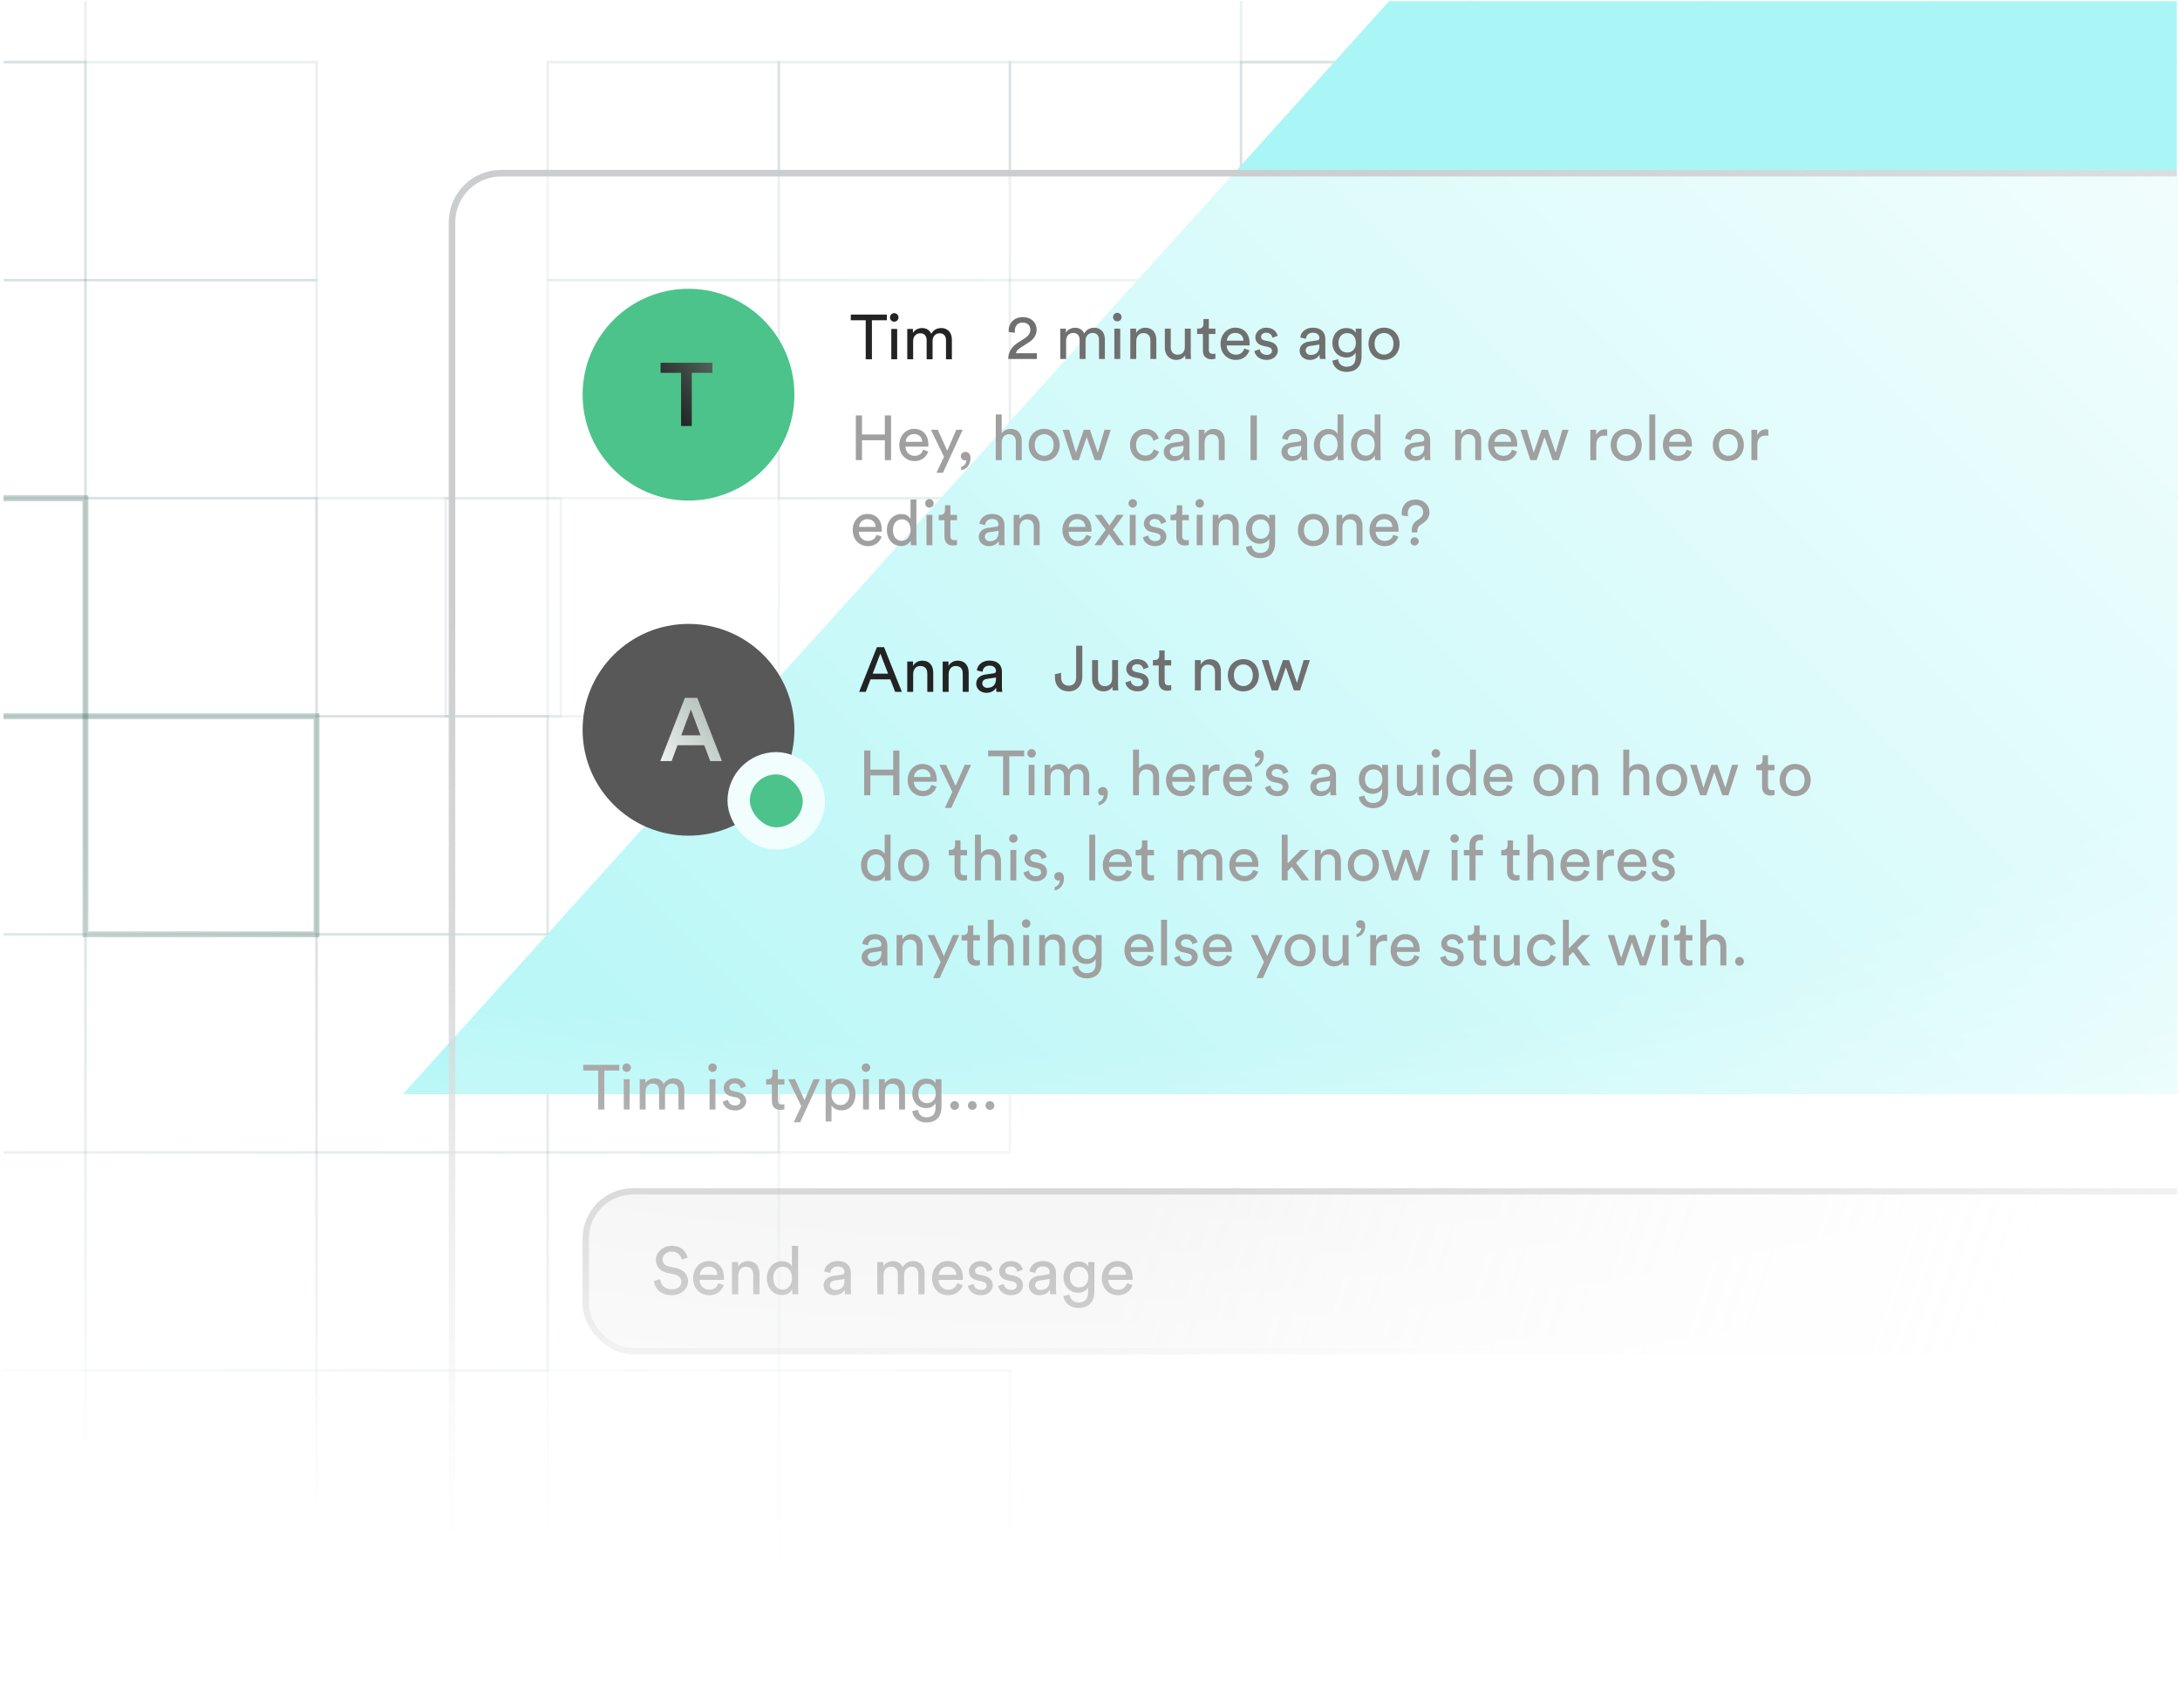 <svg width="333" height="261" viewBox="0 0 333 261" fill="none" xmlns="http://www.w3.org/2000/svg">
<g clip-path="url(#clip0_2627_69093)">
<rect width="332" height="260" transform="translate(0.546 0.164)" fill="white"/>
<rect x="83.657" y="242.684" width="35.303" height="33.314" transform="rotate(-180 83.657 242.684)" stroke="#396764" stroke-opacity="0.1" stroke-width="0.387"/>
<rect x="48.354" y="275.996" width="35.303" height="33.314" transform="rotate(-180 48.354 275.996)" stroke="#396764" stroke-opacity="0.1" stroke-width="0.387"/>
<rect x="48.354" y="242.684" width="35.303" height="33.314" transform="rotate(-180 48.354 242.684)" stroke="#396764" stroke-opacity="0.1" stroke-width="0.387"/>
<rect x="13.051" y="275.996" width="35.303" height="33.314" transform="rotate(-180 13.051 275.996)" stroke="#396764" stroke-opacity="0.1" stroke-width="0.387"/>
<rect x="13.051" y="242.684" width="35.303" height="33.314" transform="rotate(-180 13.051 242.684)" stroke="#396764" stroke-opacity="0.1" stroke-width="0.387"/>
<rect x="154.263" y="242.684" width="35.303" height="33.314" transform="rotate(-180 154.263 242.684)" stroke="#396764" stroke-opacity="0.1" stroke-width="0.387"/>
<rect x="83.657" y="209.369" width="35.303" height="33.314" transform="rotate(-180 83.657 209.369)" stroke="#396764" stroke-opacity="0.1" stroke-width="0.387"/>
<rect x="83.657" y="176.053" width="35.303" height="33.314" transform="rotate(-180 83.657 176.053)" stroke="#396764" stroke-opacity="0.1" stroke-width="0.387"/>
<rect x="48.354" y="209.369" width="35.303" height="33.314" transform="rotate(-180 48.354 209.369)" stroke="#396764" stroke-opacity="0.1" stroke-width="0.387"/>
<rect x="48.354" y="176.053" width="35.303" height="33.314" transform="rotate(-180 48.354 176.053)" stroke="#396764" stroke-opacity="0.1" stroke-width="0.387"/>
<rect x="13.051" y="209.369" width="35.303" height="33.314" transform="rotate(-180 13.051 209.369)" stroke="#396764" stroke-opacity="0.1" stroke-width="0.387"/>
<rect x="13.051" y="176.053" width="35.303" height="33.314" transform="rotate(-180 13.051 176.053)" stroke="#396764" stroke-opacity="0.1" stroke-width="0.387"/>
<rect x="154.263" y="176.053" width="35.303" height="33.314" transform="rotate(-180 154.263 176.053)" stroke="#396764" stroke-opacity="0.1" stroke-width="0.387"/>
<rect x="118.96" y="209.369" width="35.303" height="33.314" transform="rotate(-180 118.96 209.369)" stroke="#396764" stroke-opacity="0.1" stroke-width="0.387"/>
<rect x="118.96" y="176.053" width="35.303" height="33.314" transform="rotate(-180 118.96 176.053)" stroke="#396764" stroke-opacity="0.1" stroke-width="0.387"/>
<rect x="83.657" y="142.74" width="35.303" height="33.314" transform="rotate(-180 83.657 142.74)" stroke="#396764" stroke-opacity="0.1" stroke-width="0.387"/>
<rect x="83.657" y="109.427" width="35.303" height="33.314" transform="rotate(-180 83.657 109.427)" stroke="#396764" stroke-opacity="0.1" stroke-width="0.387"/>
<rect x="85.674" y="109.427" width="17.584" height="33.314" transform="rotate(-180 85.674 109.427)" stroke="#396764" stroke-opacity="0.1" stroke-width="0.387"/>
<rect x="260.176" y="109.427" width="35.303" height="33.314" transform="rotate(-180 260.176 109.427)" stroke="#396764" stroke-opacity="0.1" stroke-width="0.387"/>
<rect x="48.354" y="142.74" width="35.303" height="33.314" transform="rotate(-180 48.354 142.74)" stroke="#346458" stroke-opacity="0.3" stroke-width="0.899"/>
<rect x="48.354" y="109.427" width="35.303" height="33.314" transform="rotate(-180 48.354 109.427)" stroke="#396764" stroke-opacity="0.1" stroke-width="0.387"/>
<rect x="224.873" y="109.427" width="35.303" height="33.314" transform="rotate(-180 224.873 109.427)" stroke="#396764" stroke-opacity="0.1" stroke-width="0.387"/>
<rect x="13.051" y="142.74" width="35.303" height="33.314" transform="rotate(-180 13.051 142.74)" stroke="#396764" stroke-opacity="0.1" stroke-width="0.387"/>
<rect x="189.566" y="109.427" width="35.303" height="33.314" transform="rotate(-180 189.566 109.427)" stroke="#396764" stroke-opacity="0.1" stroke-width="0.387"/>
<rect x="154.263" y="142.74" width="35.303" height="33.314" transform="rotate(-180 154.263 142.74)" stroke="#396764" stroke-opacity="0.1" stroke-width="0.387"/>
<rect x="154.263" y="109.427" width="35.303" height="33.314" transform="rotate(-180 154.263 109.427)" stroke="#396764" stroke-opacity="0.1" stroke-width="0.387"/>
<rect x="118.96" y="142.74" width="35.303" height="33.314" transform="rotate(-180 118.96 142.74)" stroke="#396764" stroke-opacity="0.1" stroke-width="0.387"/>
<rect x="366.085" y="109.427" width="35.303" height="33.314" transform="rotate(-180 366.085 109.427)" stroke="#396764" stroke-opacity="0.1" stroke-width="0.387"/>
<rect x="330.779" y="109.427" width="35.303" height="33.314" transform="rotate(-180 330.779 109.427)" stroke="#396764" stroke-opacity="0.1" stroke-width="0.387"/>
<rect x="260.176" y="76.112" width="35.303" height="33.314" transform="rotate(-180 260.176 76.112)" stroke="#396764" stroke-opacity="0.1" stroke-width="0.387"/>
<rect x="260.176" y="42.798" width="35.303" height="33.314" transform="rotate(-180 260.176 42.798)" stroke="#396764" stroke-opacity="0.1" stroke-width="0.387"/>
<rect x="48.354" y="76.112" width="35.303" height="33.314" transform="rotate(-180 48.354 76.112)" stroke="#396764" stroke-opacity="0.1" stroke-width="0.387"/>
<rect x="224.873" y="76.112" width="35.303" height="33.314" transform="rotate(-180 224.873 76.112)" stroke="#396764" stroke-opacity="0.1" stroke-width="0.387"/>
<rect x="48.354" y="42.798" width="35.303" height="33.314" transform="rotate(-180 48.354 42.798)" stroke="#396764" stroke-opacity="0.1" stroke-width="0.387"/>
<rect x="224.873" y="42.798" width="35.303" height="33.314" transform="rotate(-180 224.873 42.798)" stroke="#396764" stroke-opacity="0.1" stroke-width="0.387"/>
<rect x="13.051" y="76.112" width="35.303" height="33.314" transform="rotate(-180 13.051 76.112)" stroke="#396764" stroke-opacity="0.1" stroke-width="0.387"/>
<rect x="189.566" y="76.112" width="35.303" height="33.314" transform="rotate(-180 189.566 76.112)" stroke="#396764" stroke-opacity="0.1" stroke-width="0.387"/>
<rect x="13.051" y="42.798" width="35.303" height="33.314" transform="rotate(-180 13.051 42.798)" stroke="#396764" stroke-opacity="0.1" stroke-width="0.387"/>
<rect x="189.566" y="42.798" width="35.303" height="33.314" transform="rotate(-180 189.566 42.798)" stroke="#396764" stroke-opacity="0.1" stroke-width="0.387"/>
<rect x="154.263" y="76.112" width="35.303" height="33.314" transform="rotate(-180 154.263 76.112)" stroke="#396764" stroke-opacity="0.1" stroke-width="0.387"/>
<rect x="154.263" y="42.798" width="35.303" height="33.314" transform="rotate(-180 154.263 42.798)" stroke="#396764" stroke-opacity="0.1" stroke-width="0.387"/>
<rect x="118.96" y="76.112" width="35.303" height="33.314" transform="rotate(-180 118.96 76.112)" stroke="#396764" stroke-opacity="0.1" stroke-width="0.387"/>
<rect x="118.96" y="42.798" width="35.303" height="33.314" transform="rotate(-180 118.96 42.798)" stroke="#396764" stroke-opacity="0.1" stroke-width="0.387"/>
<rect x="366.085" y="76.112" width="35.303" height="33.314" transform="rotate(-180 366.085 76.112)" stroke="#396764" stroke-opacity="0.1" stroke-width="0.387"/>
<rect x="366.085" y="42.798" width="35.303" height="33.314" transform="rotate(-180 366.085 42.798)" stroke="#396764" stroke-opacity="0.1" stroke-width="0.387"/>
<rect x="330.779" y="76.112" width="35.303" height="33.314" transform="rotate(-180 330.779 76.112)" stroke="#396764" stroke-opacity="0.1" stroke-width="0.387"/>
<rect x="330.779" y="42.798" width="35.303" height="33.314" transform="rotate(-180 330.779 42.798)" stroke="#396764" stroke-opacity="0.1" stroke-width="0.387"/>
<rect x="295.479" y="76.112" width="35.303" height="33.314" transform="rotate(-180 295.479 76.112)" stroke="#396764" stroke-opacity="0.1" stroke-width="0.387"/>
<rect x="295.479" y="42.798" width="35.303" height="33.314" transform="rotate(-180 295.479 42.798)" stroke="#396764" stroke-opacity="0.1" stroke-width="0.387"/>
<rect x="260.176" y="9.483" width="35.303" height="33.314" transform="rotate(-180 260.176 9.483)" stroke="#396764" stroke-opacity="0.1" stroke-width="0.387"/>
<rect x="224.873" y="9.483" width="35.303" height="33.314" transform="rotate(-180 224.873 9.483)" stroke="#396764" stroke-opacity="0.1" stroke-width="0.387"/>
<rect x="13.051" y="9.483" width="35.303" height="33.314" transform="rotate(-180 13.051 9.483)" stroke="#396764" stroke-opacity="0.1" stroke-width="0.387"/>
<rect x="366.085" y="9.483" width="35.303" height="33.314" transform="rotate(-180 366.085 9.483)" stroke="#396764" stroke-opacity="0.1" stroke-width="0.387"/>
<rect x="330.779" y="9.483" width="35.303" height="33.314" transform="rotate(-180 330.779 9.483)" stroke="#396764" stroke-opacity="0.1" stroke-width="0.387"/>
<rect x="295.479" y="9.483" width="35.303" height="33.314" transform="rotate(-180 295.479 9.483)" stroke="#396764" stroke-opacity="0.1" stroke-width="0.387"/>
<rect x="13.051" y="109.427" width="35.303" height="33.314" transform="rotate(-180 13.051 109.427)" stroke="#346458" stroke-opacity="0.3" stroke-width="0.899"/>
<g filter="url(#filter0_f_2627_69093)">
<path d="M514.547 167.164L61.547 167.164L216.719 -4.836L350.021 -4.836L514.547 167.164Z" fill="#AAF5F5"/>
</g>
<g filter="url(#filter1_b_2627_69093)">
<rect x="68.546" y="25.959" width="329" height="238.205" rx="8" fill="url(#paint0_linear_2627_69093)"/>
<rect x="69.046" y="26.459" width="328" height="237.205" rx="7.5" stroke="url(#paint1_linear_2627_69093)"/>
</g>
<circle cx="105.169" cy="60.296" r="16.177" fill="#4CC38A"/>
<path d="M108.819 56.959V55.419H100.904V56.959H104.037V65.078H105.672V56.959H108.819Z" fill="url(#paint2_linear_2627_69093)"/>
<path d="M135.471 48.933V48.056H129.957V48.933H132.242V54.89H133.187V48.933H135.471ZM137.045 54.89V50.253H136.148V54.89H137.045ZM135.946 48.499C135.946 48.856 136.235 49.145 136.592 49.145C136.958 49.145 137.247 48.856 137.247 48.499C137.247 48.133 136.958 47.843 136.592 47.843C136.235 47.843 135.946 48.133 135.946 48.499ZM139.483 54.89V52.095C139.483 51.401 139.917 50.919 140.563 50.919C141.257 50.919 141.546 51.381 141.546 51.979V54.89H142.452V52.085C142.452 51.42 142.886 50.919 143.522 50.919C144.207 50.919 144.505 51.372 144.505 51.979V54.89H145.402V51.883C145.402 50.668 144.611 50.118 143.802 50.118C143.214 50.118 142.616 50.331 142.25 50.996C141.999 50.398 141.44 50.118 140.862 50.118C140.322 50.118 139.743 50.359 139.454 50.87V50.253H138.587V54.89H139.483Z" fill="#232323"/>
<path d="M155.032 50.84C155.022 50.743 155.012 50.647 155.012 50.56C155.012 49.847 155.398 49.278 156.217 49.278C157.008 49.278 157.393 49.808 157.393 50.377C157.393 50.859 157.123 51.303 156.535 51.678L155.494 52.353C154.434 53.038 154.029 53.819 154.01 54.84H158.386V53.963H155.176C155.263 53.578 155.581 53.317 155.938 53.086L157.172 52.295C157.885 51.842 158.348 51.187 158.348 50.367C158.348 49.326 157.576 48.449 156.237 48.449C154.868 48.449 154.077 49.404 154.077 50.474C154.077 50.551 154.077 50.637 154.087 50.724L155.032 50.84ZM162.852 54.84V52.045C162.852 51.351 163.286 50.869 163.932 50.869C164.626 50.869 164.915 51.331 164.915 51.929V54.84H165.821V52.035C165.821 51.37 166.255 50.869 166.891 50.869C167.576 50.869 167.874 51.322 167.874 51.929V54.84H168.771V51.833C168.771 50.618 167.981 50.069 167.171 50.069C166.583 50.069 165.985 50.281 165.619 50.946C165.368 50.348 164.809 50.069 164.231 50.069C163.691 50.069 163.112 50.31 162.823 50.821V50.204H161.956V54.84H162.852ZM171.117 54.84V50.204H170.221V54.84H171.117ZM170.019 48.449C170.019 48.806 170.308 49.095 170.664 49.095C171.031 49.095 171.32 48.806 171.32 48.449C171.32 48.083 171.031 47.794 170.664 47.794C170.308 47.794 170.019 48.083 170.019 48.449ZM173.565 52.16C173.565 51.457 173.932 50.888 174.645 50.888C175.455 50.888 175.725 51.409 175.725 52.054V54.84H176.631V51.9C176.631 50.869 176.081 50.069 174.973 50.069C174.433 50.069 173.883 50.29 173.546 50.869V50.204H172.659V54.84H173.565V52.16ZM181.034 54.281C181.034 54.474 181.053 54.734 181.072 54.84H181.94C181.921 54.676 181.892 54.349 181.892 53.982V50.204H180.986V52.999C180.986 53.703 180.619 54.185 179.887 54.185C179.125 54.185 178.836 53.626 178.836 52.989V50.204H177.93V53.124C177.93 54.175 178.585 54.985 179.665 54.985C180.205 54.985 180.783 54.763 181.034 54.281ZM184.653 48.738H183.824V49.49C183.824 49.895 183.611 50.204 183.11 50.204H182.86V51.023H183.746V53.568C183.746 54.407 184.248 54.889 185.038 54.889C185.347 54.889 185.578 54.831 185.655 54.802V54.031C185.578 54.05 185.414 54.069 185.298 54.069C184.826 54.069 184.653 53.857 184.653 53.433V51.023H185.655V50.204H184.653V48.738ZM187.405 52.045C187.444 51.447 187.907 50.859 188.668 50.859C189.488 50.859 189.921 51.38 189.941 52.045H187.405ZM190.076 53.25C189.902 53.77 189.526 54.185 188.774 54.185C187.994 54.185 187.396 53.606 187.377 52.777H190.866C190.876 52.72 190.885 52.604 190.885 52.488C190.885 51.042 190.085 50.059 188.659 50.059C187.492 50.059 186.442 51.052 186.442 52.508C186.442 54.079 187.531 54.985 188.774 54.985C189.854 54.985 190.596 54.339 190.856 53.52L190.076 53.25ZM191.608 53.635C191.685 54.166 192.225 54.985 193.498 54.985C194.645 54.985 195.194 54.204 195.194 53.549C195.194 52.864 194.751 52.353 193.912 52.17L193.16 52.006C192.804 51.929 192.63 51.727 192.63 51.447C192.63 51.129 192.939 50.83 193.401 50.83C194.134 50.83 194.327 51.36 194.365 51.601L195.165 51.303C195.069 50.888 194.674 50.059 193.401 50.059C192.495 50.059 191.753 50.734 191.753 51.524C191.753 52.18 192.187 52.671 192.91 52.826L193.7 52.999C194.086 53.086 194.298 53.308 194.298 53.597C194.298 53.925 194.018 54.214 193.507 54.214C192.852 54.214 192.486 53.828 192.428 53.346L191.608 53.635ZM198.521 53.597C198.521 54.329 199.129 54.985 200.073 54.985C200.902 54.985 201.365 54.541 201.568 54.214C201.568 54.551 201.596 54.725 201.616 54.84H202.503C202.483 54.725 202.445 54.484 202.445 54.079V51.756C202.445 50.849 201.905 50.059 200.517 50.059C199.514 50.059 198.714 50.676 198.618 51.563L199.485 51.765C199.543 51.225 199.9 50.83 200.536 50.83C201.24 50.83 201.539 51.206 201.539 51.659C201.539 51.823 201.462 51.968 201.182 52.006L199.929 52.189C199.129 52.305 198.521 52.768 198.521 53.597ZM200.199 54.223C199.736 54.223 199.447 53.896 199.447 53.549C199.447 53.134 199.736 52.912 200.122 52.855L201.539 52.642V52.855C201.539 53.867 200.941 54.223 200.199 54.223ZM203.519 55.091C203.635 56.084 204.502 56.816 205.659 56.816C207.404 56.816 207.982 55.669 207.982 54.493V50.204H207.086V50.849C206.854 50.387 206.372 50.117 205.659 50.117C204.387 50.117 203.529 51.119 203.529 52.373C203.529 53.684 204.425 54.619 205.659 54.619C206.353 54.619 206.854 54.281 207.076 53.857V54.522C207.076 55.525 206.633 56.026 205.659 56.026C204.955 56.026 204.464 55.534 204.396 54.889L203.519 55.091ZM205.794 53.857C204.975 53.857 204.454 53.279 204.454 52.373C204.454 51.476 204.994 50.888 205.794 50.888C206.575 50.888 207.115 51.476 207.115 52.373C207.115 53.269 206.575 53.857 205.794 53.857ZM211.415 54.175C210.644 54.175 209.969 53.597 209.969 52.517C209.969 51.447 210.644 50.869 211.415 50.869C212.186 50.869 212.861 51.447 212.861 52.517C212.861 53.597 212.186 54.175 211.415 54.175ZM211.415 50.059C210.027 50.059 209.044 51.11 209.044 52.517C209.044 53.934 210.027 54.985 211.415 54.985C212.803 54.985 213.786 53.934 213.786 52.517C213.786 51.11 212.803 50.059 211.415 50.059Z" fill="#707070"/>
<path d="M136.107 70.296V63.461H135.163V66.382H131.673V63.461H130.728V70.296H131.673V67.259H135.163V70.296H136.107ZM138.337 67.5C138.375 66.903 138.838 66.315 139.6 66.315C140.419 66.315 140.853 66.835 140.872 67.5H138.337ZM141.007 68.705C140.834 69.226 140.458 69.64 139.706 69.64C138.925 69.64 138.327 69.062 138.308 68.233H141.797C141.807 68.175 141.817 68.059 141.817 67.944C141.817 66.498 141.017 65.515 139.59 65.515C138.424 65.515 137.373 66.507 137.373 67.963C137.373 69.534 138.462 70.441 139.706 70.441C140.785 70.441 141.528 69.795 141.788 68.975L141.007 68.705ZM144.036 72.234L147.053 65.659H146.08L144.692 68.86L143.246 65.659H142.205L144.2 69.785L143.043 72.234H144.036ZM146.765 69.679C146.765 70.094 147.054 70.335 147.411 70.335C147.517 70.335 147.594 70.305 147.623 70.286C147.613 70.749 147.295 71.221 146.823 71.327V71.829C147.42 71.751 148.249 71.221 148.249 69.949C148.249 69.342 147.883 69.033 147.469 69.033C147.064 69.033 146.765 69.332 146.765 69.679ZM153.011 67.568C153.03 66.883 153.397 66.344 154.091 66.344C154.9 66.344 155.17 66.864 155.17 67.51V70.296H156.076V67.356C156.076 66.324 155.527 65.524 154.418 65.524C153.888 65.524 153.348 65.707 153.011 66.199V63.317H152.105V70.296H153.011V67.568ZM159.503 69.631C158.732 69.631 158.058 69.052 158.058 67.973C158.058 66.903 158.732 66.324 159.503 66.324C160.275 66.324 160.949 66.903 160.949 67.973C160.949 69.052 160.275 69.631 159.503 69.631ZM159.503 65.515C158.115 65.515 157.132 66.565 157.132 67.973C157.132 69.39 158.115 70.441 159.503 70.441C160.892 70.441 161.875 69.39 161.875 67.973C161.875 66.565 160.892 65.515 159.503 65.515ZM165.552 65.659L164.347 69.149L163.306 65.659H162.313L163.837 70.296H164.791L165.996 66.768L167.23 70.296H168.165L169.669 65.659H168.714L167.692 69.149L166.487 65.659H165.552ZM174.941 66.353C175.732 66.353 176.069 66.883 176.185 67.337L177.004 66.99C176.811 66.286 176.175 65.515 174.941 65.515C173.621 65.515 172.608 66.527 172.608 67.973C172.608 69.38 173.601 70.441 174.951 70.441C176.156 70.441 176.821 69.66 177.043 68.995L176.243 68.647C176.136 69.014 175.818 69.602 174.951 69.602C174.199 69.602 173.534 69.033 173.534 67.973C173.534 66.893 174.209 66.353 174.941 66.353ZM177.769 69.052C177.769 69.785 178.377 70.441 179.321 70.441C180.15 70.441 180.613 69.997 180.815 69.669C180.815 70.007 180.844 70.18 180.864 70.296H181.751C181.731 70.18 181.693 69.939 181.693 69.534V67.211C181.693 66.305 181.153 65.515 179.765 65.515C178.762 65.515 177.962 66.132 177.866 67.018L178.733 67.221C178.791 66.681 179.148 66.286 179.784 66.286C180.488 66.286 180.787 66.662 180.787 67.115C180.787 67.279 180.709 67.423 180.43 67.462L179.177 67.645C178.377 67.761 177.769 68.223 177.769 69.052ZM179.447 69.679C178.984 69.679 178.695 69.351 178.695 69.004C178.695 68.59 178.984 68.368 179.37 68.31L180.787 68.098V68.31C180.787 69.322 180.189 69.679 179.447 69.679ZM184.01 67.616C184.01 66.912 184.377 66.344 185.09 66.344C185.9 66.344 186.17 66.864 186.17 67.51V70.296H187.076V67.356C187.076 66.324 186.526 65.524 185.418 65.524C184.878 65.524 184.329 65.746 183.991 66.324V65.659H183.104V70.296H184.01V67.616ZM191.988 70.296V63.461H191.024V70.296H191.988ZM195.75 69.052C195.75 69.785 196.357 70.441 197.302 70.441C198.131 70.441 198.593 69.997 198.796 69.669C198.796 70.007 198.825 70.18 198.844 70.296H199.731C199.712 70.18 199.673 69.939 199.673 69.534V67.211C199.673 66.305 199.133 65.515 197.745 65.515C196.743 65.515 195.942 66.132 195.846 67.018L196.714 67.221C196.771 66.681 197.128 66.286 197.764 66.286C198.468 66.286 198.767 66.662 198.767 67.115C198.767 67.279 198.69 67.423 198.41 67.462L197.157 67.645C196.357 67.761 195.75 68.223 195.75 69.052ZM197.427 69.679C196.964 69.679 196.675 69.351 196.675 69.004C196.675 68.59 196.964 68.368 197.35 68.31L198.767 68.098V68.31C198.767 69.322 198.169 69.679 197.427 69.679ZM201.624 67.963C201.624 67.009 202.164 66.334 202.993 66.334C203.822 66.334 204.324 66.99 204.324 67.944C204.324 68.898 203.813 69.621 202.984 69.621C202.116 69.621 201.624 68.917 201.624 67.963ZM204.333 69.669C204.333 69.949 204.362 70.19 204.381 70.296H205.259C205.249 70.219 205.21 69.881 205.21 69.438V63.317H204.314V66.315C204.16 65.939 203.716 65.534 202.897 65.534C201.586 65.534 200.699 66.652 200.699 67.963C200.699 69.342 201.538 70.421 202.897 70.421C203.62 70.421 204.111 70.036 204.333 69.592V69.669ZM207.292 67.963C207.292 67.009 207.831 66.334 208.66 66.334C209.489 66.334 209.991 66.99 209.991 67.944C209.991 68.898 209.48 69.621 208.651 69.621C207.783 69.621 207.292 68.917 207.292 67.963ZM210 69.669C210 69.949 210.029 70.19 210.048 70.296H210.926C210.916 70.219 210.877 69.881 210.877 69.438V63.317H209.981V66.315C209.827 65.939 209.383 65.534 208.564 65.534C207.253 65.534 206.366 66.652 206.366 67.963C206.366 69.342 207.205 70.421 208.564 70.421C209.287 70.421 209.779 70.036 210 69.592V69.669ZM214.539 69.052C214.539 69.785 215.147 70.441 216.091 70.441C216.92 70.441 217.383 69.997 217.586 69.669C217.586 70.007 217.615 70.18 217.634 70.296H218.521C218.501 70.18 218.463 69.939 218.463 69.534V67.211C218.463 66.305 217.923 65.515 216.535 65.515C215.532 65.515 214.732 66.132 214.636 67.018L215.503 67.221C215.561 66.681 215.918 66.286 216.554 66.286C217.258 66.286 217.557 66.662 217.557 67.115C217.557 67.279 217.48 67.423 217.2 67.462L215.947 67.645C215.147 67.761 214.539 68.223 214.539 69.052ZM216.217 69.679C215.754 69.679 215.465 69.351 215.465 69.004C215.465 68.59 215.754 68.368 216.14 68.31L217.557 68.098V68.31C217.557 69.322 216.959 69.679 216.217 69.679ZM223.191 67.616C223.191 66.912 223.557 66.344 224.27 66.344C225.08 66.344 225.35 66.864 225.35 67.51V70.296H226.256V67.356C226.256 66.324 225.706 65.524 224.598 65.524C224.058 65.524 223.509 65.746 223.171 66.324V65.659H222.284V70.296H223.191V67.616ZM228.285 67.5C228.324 66.903 228.787 66.315 229.548 66.315C230.367 66.315 230.801 66.835 230.821 67.5H228.285ZM230.956 68.705C230.782 69.226 230.406 69.64 229.654 69.64C228.873 69.64 228.276 69.062 228.256 68.233H231.746C231.756 68.175 231.765 68.059 231.765 67.944C231.765 66.498 230.965 65.515 229.538 65.515C228.372 65.515 227.321 66.507 227.321 67.963C227.321 69.534 228.411 70.441 229.654 70.441C230.734 70.441 231.476 69.795 231.736 68.975L230.956 68.705ZM235.487 65.659L234.282 69.149L233.241 65.659H232.248L233.771 70.296H234.726L235.931 66.768L237.165 70.296H238.1L239.603 65.659H238.649L237.627 69.149L236.422 65.659H235.487ZM245.503 65.611C245.454 65.601 245.329 65.582 245.204 65.582C244.731 65.582 244.153 65.756 243.816 66.469V65.659H242.929V70.296H243.835V67.973C243.835 66.951 244.346 66.546 245.107 66.546C245.233 66.546 245.368 66.556 245.503 66.575V65.611ZM248.407 69.631C247.636 69.631 246.961 69.052 246.961 67.973C246.961 66.903 247.636 66.324 248.407 66.324C249.178 66.324 249.853 66.903 249.853 67.973C249.853 69.052 249.178 69.631 248.407 69.631ZM248.407 65.515C247.019 65.515 246.036 66.565 246.036 67.973C246.036 69.39 247.019 70.441 248.407 70.441C249.795 70.441 250.778 69.39 250.778 67.973C250.778 66.565 249.795 65.515 248.407 65.515ZM252.844 70.296V63.317H251.938V70.296H252.844ZM254.973 67.5C255.012 66.903 255.475 66.315 256.236 66.315C257.055 66.315 257.489 66.835 257.509 67.5H254.973ZM257.644 68.705C257.47 69.226 257.094 69.64 256.342 69.64C255.561 69.64 254.964 69.062 254.944 68.233H258.434C258.444 68.175 258.453 68.059 258.453 67.944C258.453 66.498 257.653 65.515 256.226 65.515C255.06 65.515 254.009 66.507 254.009 67.963C254.009 69.534 255.099 70.441 256.342 70.441C257.422 70.441 258.164 69.795 258.424 68.975L257.644 68.705ZM264.006 69.631C263.234 69.631 262.56 69.052 262.56 67.973C262.56 66.903 263.234 66.324 264.006 66.324C264.777 66.324 265.452 66.903 265.452 67.973C265.452 69.052 264.777 69.631 264.006 69.631ZM264.006 65.515C262.618 65.515 261.634 66.565 261.634 67.973C261.634 69.39 262.618 70.441 264.006 70.441C265.394 70.441 266.377 69.39 266.377 67.973C266.377 66.565 265.394 65.515 264.006 65.515ZM270.11 65.611C270.062 65.601 269.937 65.582 269.811 65.582C269.339 65.582 268.761 65.756 268.423 66.469V65.659H267.536V70.296H268.442V67.973C268.442 66.951 268.953 66.546 269.715 66.546C269.84 66.546 269.975 66.556 270.11 66.575V65.611ZM131.22 80.5C131.259 79.903 131.721 79.315 132.483 79.315C133.302 79.315 133.736 79.835 133.755 80.5H131.22ZM133.89 81.705C133.717 82.226 133.341 82.64 132.589 82.64C131.808 82.64 131.21 82.062 131.191 81.233H134.681C134.69 81.175 134.7 81.059 134.7 80.944C134.7 79.498 133.9 78.515 132.473 78.515C131.307 78.515 130.256 79.507 130.256 80.963C130.256 82.534 131.345 83.441 132.589 83.441C133.669 83.441 134.411 82.795 134.671 81.975L133.89 81.705ZM136.396 80.963C136.396 80.009 136.936 79.334 137.765 79.334C138.594 79.334 139.096 79.99 139.096 80.944C139.096 81.898 138.585 82.621 137.756 82.621C136.888 82.621 136.396 81.917 136.396 80.963ZM139.105 82.669C139.105 82.949 139.134 83.19 139.153 83.296H140.031C140.021 83.219 139.982 82.881 139.982 82.438V76.317H139.086V79.315C138.932 78.939 138.488 78.534 137.669 78.534C136.358 78.534 135.471 79.652 135.471 80.963C135.471 82.342 136.31 83.421 137.669 83.421C138.392 83.421 138.884 83.036 139.105 82.592V82.669ZM142.42 83.296V78.659H141.524V83.296H142.42ZM141.321 76.905C141.321 77.261 141.61 77.551 141.967 77.551C142.333 77.551 142.623 77.261 142.623 76.905C142.623 76.538 142.333 76.249 141.967 76.249C141.61 76.249 141.321 76.538 141.321 76.905ZM145.177 77.194H144.347V77.946C144.347 78.351 144.135 78.659 143.634 78.659H143.384V79.479H144.27V82.023C144.27 82.862 144.772 83.344 145.562 83.344C145.871 83.344 146.102 83.286 146.179 83.257V82.486C146.102 82.505 145.938 82.525 145.822 82.525C145.35 82.525 145.177 82.313 145.177 81.888V79.479H146.179V78.659H145.177V77.194ZM149.509 82.052C149.509 82.785 150.117 83.441 151.061 83.441C151.89 83.441 152.353 82.997 152.555 82.669C152.555 83.007 152.584 83.18 152.604 83.296H153.49C153.471 83.18 153.433 82.939 153.433 82.534V80.211C153.433 79.305 152.893 78.515 151.505 78.515C150.502 78.515 149.702 79.132 149.606 80.018L150.473 80.221C150.531 79.681 150.888 79.286 151.524 79.286C152.228 79.286 152.526 79.662 152.526 80.115C152.526 80.279 152.449 80.423 152.17 80.462L150.917 80.645C150.117 80.761 149.509 81.223 149.509 82.052ZM151.187 82.679C150.724 82.679 150.435 82.351 150.435 82.004C150.435 81.59 150.724 81.368 151.109 81.31L152.526 81.098V81.31C152.526 82.322 151.929 82.679 151.187 82.679ZM155.75 80.616C155.75 79.912 156.117 79.344 156.83 79.344C157.64 79.344 157.91 79.864 157.91 80.51V83.296H158.816V80.356C158.816 79.324 158.266 78.524 157.158 78.524C156.618 78.524 156.068 78.746 155.731 79.324V78.659H154.844V83.296H155.75V80.616ZM163.255 80.5C163.294 79.903 163.756 79.315 164.518 79.315C165.337 79.315 165.771 79.835 165.79 80.5H163.255ZM165.925 81.705C165.752 82.226 165.376 82.64 164.624 82.64C163.843 82.64 163.245 82.062 163.226 81.233H166.716C166.725 81.175 166.735 81.059 166.735 80.944C166.735 79.498 165.935 78.515 164.508 78.515C163.342 78.515 162.291 79.507 162.291 80.963C162.291 82.534 163.38 83.441 164.624 83.441C165.704 83.441 166.446 82.795 166.706 81.975L165.925 81.705ZM167.17 83.296H168.249L169.426 81.59L170.621 83.296H171.71C171.431 82.92 170.283 81.31 170.004 80.934L171.652 78.659H170.582L169.464 80.288L168.327 78.659H167.228L168.895 80.934L167.17 83.296ZM173.476 83.296V78.659H172.58V83.296H173.476ZM172.377 76.905C172.377 77.261 172.666 77.551 173.023 77.551C173.389 77.551 173.679 77.261 173.679 76.905C173.679 76.538 173.389 76.249 173.023 76.249C172.666 76.249 172.377 76.538 172.377 76.905ZM174.584 82.091C174.661 82.621 175.201 83.441 176.473 83.441C177.621 83.441 178.17 82.66 178.17 82.004C178.17 81.32 177.727 80.809 176.888 80.626L176.136 80.462C175.779 80.385 175.606 80.182 175.606 79.903C175.606 79.585 175.914 79.286 176.377 79.286C177.11 79.286 177.303 79.816 177.341 80.057L178.141 79.758C178.045 79.344 177.65 78.515 176.377 78.515C175.471 78.515 174.729 79.189 174.729 79.98C174.729 80.635 175.162 81.127 175.885 81.281L176.676 81.455C177.062 81.541 177.274 81.763 177.274 82.052C177.274 82.38 176.994 82.669 176.483 82.669C175.828 82.669 175.461 82.284 175.403 81.802L174.584 82.091ZM180.591 77.194H179.762V77.946C179.762 78.351 179.55 78.659 179.049 78.659H178.798V79.479H179.685V82.023C179.685 82.862 180.186 83.344 180.977 83.344C181.285 83.344 181.516 83.286 181.594 83.257V82.486C181.516 82.505 181.353 82.525 181.237 82.525C180.765 82.525 180.591 82.313 180.591 81.888V79.479H181.594V78.659H180.591V77.194ZM183.7 83.296V78.659H182.803V83.296H183.7ZM182.601 76.905C182.601 77.261 182.89 77.551 183.246 77.551C183.613 77.551 183.902 77.261 183.902 76.905C183.902 76.538 183.613 76.249 183.246 76.249C182.89 76.249 182.601 76.538 182.601 76.905ZM186.147 80.616C186.147 79.912 186.514 79.344 187.227 79.344C188.037 79.344 188.307 79.864 188.307 80.51V83.296H189.213V80.356C189.213 79.324 188.663 78.524 187.555 78.524C187.015 78.524 186.465 78.746 186.128 79.324V78.659H185.241V83.296H186.147V80.616ZM190.317 83.546C190.432 84.539 191.3 85.272 192.457 85.272C194.202 85.272 194.78 84.125 194.78 82.949V78.659H193.883V79.305C193.652 78.842 193.17 78.573 192.457 78.573C191.184 78.573 190.326 79.575 190.326 80.828C190.326 82.139 191.223 83.074 192.457 83.074C193.151 83.074 193.652 82.737 193.874 82.313V82.978C193.874 83.98 193.43 84.482 192.457 84.482C191.753 84.482 191.261 83.99 191.194 83.344L190.317 83.546ZM192.592 82.313C191.772 82.313 191.252 81.734 191.252 80.828C191.252 79.932 191.792 79.344 192.592 79.344C193.373 79.344 193.912 79.932 193.912 80.828C193.912 81.725 193.373 82.313 192.592 82.313ZM200.623 82.631C199.852 82.631 199.177 82.052 199.177 80.973C199.177 79.903 199.852 79.324 200.623 79.324C201.394 79.324 202.069 79.903 202.069 80.973C202.069 82.052 201.394 82.631 200.623 82.631ZM200.623 78.515C199.235 78.515 198.251 79.565 198.251 80.973C198.251 82.39 199.235 83.441 200.623 83.441C202.011 83.441 202.994 82.39 202.994 80.973C202.994 79.565 202.011 78.515 200.623 78.515ZM205.06 80.616C205.06 79.912 205.426 79.344 206.139 79.344C206.949 79.344 207.219 79.864 207.219 80.51V83.296H208.125V80.356C208.125 79.324 207.576 78.524 206.467 78.524C205.927 78.524 205.378 78.746 205.04 79.324V78.659H204.153V83.296H205.06V80.616ZM210.154 80.5C210.193 79.903 210.656 79.315 211.417 79.315C212.237 79.315 212.67 79.835 212.69 80.5H210.154ZM212.825 81.705C212.651 82.226 212.275 82.64 211.523 82.64C210.742 82.64 210.145 82.062 210.125 81.233H213.615C213.625 81.175 213.634 81.059 213.634 80.944C213.634 79.498 212.834 78.515 211.408 78.515C210.241 78.515 209.19 79.507 209.19 80.963C209.19 82.534 210.28 83.441 211.523 83.441C212.603 83.441 213.345 82.795 213.605 81.975L212.825 81.705ZM216.513 81.339C216.503 81.243 216.503 81.204 216.503 81.156C216.503 80.78 216.628 80.433 216.927 80.231L217.371 79.932C217.93 79.556 218.354 79.025 218.354 78.254C218.354 77.271 217.592 76.317 216.243 76.317C214.758 76.317 214.112 77.406 214.112 78.293C214.112 78.466 214.132 78.621 214.17 78.756L215.105 78.871C215.067 78.765 215.038 78.563 215.038 78.399C215.038 77.792 215.404 77.165 216.243 77.165C217.014 77.165 217.39 77.695 217.39 78.264C217.39 78.64 217.207 78.987 216.879 79.209L216.455 79.498C215.886 79.883 215.655 80.365 215.655 81.002C215.655 81.127 215.655 81.223 215.664 81.339H216.513ZM215.452 82.718C215.452 83.064 215.732 83.344 216.079 83.344C216.426 83.344 216.715 83.064 216.715 82.718C216.715 82.371 216.426 82.081 216.079 82.081C215.732 82.081 215.452 82.371 215.452 82.718Z" fill="#A0A0A0"/>
<circle cx="105.169" cy="111.493" r="16.177" fill="#585858"/>
<rect x="112.832" y="116.602" width="11.494" height="11.494" rx="5.747" fill="#4CC38A" stroke="#F2FDFD" stroke-width="3.406"/>
<path d="M108.492 116.276H110.277L106.517 106.617H104.623L100.863 116.276H102.593L103.493 113.851H107.579L108.492 116.276ZM105.536 108.388L107.007 112.339H104.065L105.536 108.388Z" fill="url(#paint3_linear_2627_69093)"/>
<path d="M136.739 105.702H137.761L135.042 98.867H133.953L131.235 105.702H132.247L132.97 103.793H135.997L136.739 105.702ZM134.474 99.85L135.659 102.916H133.307L134.474 99.85ZM139.49 103.022C139.49 102.318 139.856 101.749 140.569 101.749C141.379 101.749 141.649 102.27 141.649 102.916V105.702H142.555V102.762C142.555 101.73 142.006 100.93 140.897 100.93C140.357 100.93 139.808 101.152 139.471 101.73V101.065H138.584V105.702H139.49V103.022ZM144.903 103.022C144.903 102.318 145.269 101.749 145.982 101.749C146.792 101.749 147.062 102.27 147.062 102.916V105.702H147.968V102.762C147.968 101.73 147.419 100.93 146.31 100.93C145.77 100.93 145.221 101.152 144.883 101.73V101.065H143.997V105.702H144.903V103.022ZM149.12 104.458C149.12 105.191 149.728 105.846 150.672 105.846C151.501 105.846 151.964 105.403 152.166 105.075C152.166 105.412 152.195 105.586 152.215 105.702H153.102C153.082 105.586 153.044 105.345 153.044 104.94V102.617C153.044 101.711 152.504 100.92 151.116 100.92C150.113 100.92 149.313 101.537 149.217 102.424L150.084 102.627C150.142 102.087 150.499 101.692 151.135 101.692C151.839 101.692 152.138 102.067 152.138 102.521C152.138 102.684 152.06 102.829 151.781 102.868L150.528 103.051C149.728 103.166 149.12 103.629 149.12 104.458ZM150.798 105.085C150.335 105.085 150.046 104.757 150.046 104.41C150.046 103.995 150.335 103.774 150.721 103.716L152.138 103.504V103.716C152.138 104.728 151.54 105.085 150.798 105.085Z" fill="#232323"/>
<path d="M161.143 103.446C161.143 104.757 161.933 105.625 163.273 105.625C164.545 105.625 165.326 104.632 165.326 103.437V98.646H164.381V103.504C164.381 104.295 163.957 104.748 163.263 104.748C162.579 104.748 162.087 104.343 162.087 103.437V102.791L161.143 103.003V103.446ZM169.926 104.921C169.926 105.114 169.945 105.374 169.965 105.48H170.832C170.813 105.316 170.784 104.989 170.784 104.622V100.844H169.878V103.639C169.878 104.343 169.511 104.825 168.779 104.825C168.017 104.825 167.728 104.266 167.728 103.629V100.844H166.822V103.764C166.822 104.815 167.478 105.625 168.557 105.625C169.097 105.625 169.675 105.403 169.926 104.921ZM171.896 104.275C171.974 104.805 172.513 105.625 173.786 105.625C174.933 105.625 175.482 104.844 175.482 104.189C175.482 103.504 175.039 102.993 174.2 102.81L173.448 102.646C173.092 102.569 172.918 102.367 172.918 102.087C172.918 101.769 173.227 101.47 173.689 101.47C174.422 101.47 174.615 102 174.653 102.241L175.453 101.942C175.357 101.528 174.962 100.699 173.689 100.699C172.783 100.699 172.041 101.374 172.041 102.164C172.041 102.82 172.475 103.311 173.198 103.466L173.988 103.639C174.374 103.726 174.586 103.948 174.586 104.237C174.586 104.564 174.306 104.854 173.795 104.854C173.14 104.854 172.774 104.468 172.716 103.986L171.896 104.275ZM177.903 99.378H177.074V100.13C177.074 100.535 176.862 100.844 176.361 100.844H176.11V101.663H176.997V104.208C176.997 105.046 177.498 105.528 178.289 105.528C178.597 105.528 178.829 105.471 178.906 105.442V104.67C178.829 104.69 178.665 104.709 178.549 104.709C178.077 104.709 177.903 104.497 177.903 104.073V101.663H178.906V100.844H177.903V99.378ZM183.431 102.8C183.431 102.097 183.798 101.528 184.511 101.528C185.321 101.528 185.591 102.048 185.591 102.694V105.48H186.497V102.54C186.497 101.509 185.947 100.709 184.839 100.709C184.299 100.709 183.75 100.93 183.412 101.509V100.844H182.525V105.48H183.431V102.8ZM189.924 104.815C189.153 104.815 188.478 104.237 188.478 103.157C188.478 102.087 189.153 101.509 189.924 101.509C190.695 101.509 191.37 102.087 191.37 103.157C191.37 104.237 190.695 104.815 189.924 104.815ZM189.924 100.699C188.536 100.699 187.553 101.75 187.553 103.157C187.553 104.574 188.536 105.625 189.924 105.625C191.312 105.625 192.295 104.574 192.295 103.157C192.295 101.75 191.312 100.699 189.924 100.699ZM195.973 100.844L194.768 104.333L193.727 100.844H192.734L194.257 105.48H195.211L196.416 101.952L197.65 105.48H198.585L200.089 100.844H199.135L198.113 104.333L196.908 100.844H195.973Z" fill="#707070"/>
<path d="M137.385 121.493V114.658H136.44V117.579H132.95V114.658H132.006V121.493H132.95V118.456H136.44V121.493H137.385ZM139.614 118.697C139.653 118.1 140.115 117.512 140.877 117.512C141.696 117.512 142.13 118.032 142.149 118.697H139.614ZM142.284 119.902C142.111 120.423 141.735 120.837 140.983 120.837C140.202 120.837 139.605 120.259 139.585 119.43H143.075C143.084 119.372 143.094 119.257 143.094 119.141C143.094 117.695 142.294 116.712 140.867 116.712C139.701 116.712 138.65 117.705 138.65 119.16C138.65 120.731 139.739 121.638 140.983 121.638C142.063 121.638 142.805 120.992 143.065 120.172L142.284 119.902ZM145.313 123.43L148.331 116.856H147.357L145.969 120.057L144.523 116.856H143.482L145.477 120.982L144.321 123.43H145.313ZM156.451 115.536V114.658H150.938V115.536H153.222V121.493H154.167V115.536H156.451ZM158.025 121.493V116.856H157.129V121.493H158.025ZM156.926 115.102C156.926 115.458 157.216 115.748 157.572 115.748C157.939 115.748 158.228 115.458 158.228 115.102C158.228 114.735 157.939 114.446 157.572 114.446C157.216 114.446 156.926 114.735 156.926 115.102ZM160.463 121.493V118.697C160.463 118.003 160.897 117.521 161.543 117.521C162.237 117.521 162.526 117.984 162.526 118.582V121.493H163.433V118.688C163.433 118.023 163.866 117.521 164.503 117.521C165.187 117.521 165.486 117.974 165.486 118.582V121.493H166.382V118.485C166.382 117.271 165.592 116.721 164.782 116.721C164.194 116.721 163.596 116.933 163.23 117.598C162.979 117.001 162.42 116.721 161.842 116.721C161.302 116.721 160.724 116.962 160.435 117.473V116.856H159.567V121.493H160.463ZM167.736 120.876C167.736 121.29 168.025 121.531 168.382 121.531C168.488 121.531 168.565 121.503 168.594 121.483C168.584 121.946 168.266 122.418 167.794 122.524V123.026C168.391 122.949 169.22 122.418 169.22 121.146C169.22 120.539 168.854 120.23 168.44 120.23C168.035 120.23 167.736 120.529 167.736 120.876ZM173.982 118.765C174.001 118.08 174.367 117.541 175.062 117.541C175.871 117.541 176.141 118.061 176.141 118.707V121.493H177.047V118.553C177.047 117.521 176.498 116.721 175.389 116.721C174.859 116.721 174.319 116.904 173.982 117.396V114.514H173.076V121.493H173.982V118.765ZM179.077 118.697C179.115 118.1 179.578 117.512 180.339 117.512C181.159 117.512 181.593 118.032 181.612 118.697H179.077ZM181.747 119.902C181.573 120.423 181.197 120.837 180.446 120.837C179.665 120.837 179.067 120.259 179.048 119.43H182.537C182.547 119.372 182.557 119.257 182.557 119.141C182.557 117.695 181.756 116.712 180.33 116.712C179.163 116.712 178.113 117.705 178.113 119.16C178.113 120.731 179.202 121.638 180.446 121.638C181.525 121.638 182.267 120.992 182.528 120.172L181.747 119.902ZM186.287 116.808C186.239 116.798 186.114 116.779 185.988 116.779C185.516 116.779 184.938 116.953 184.6 117.666V116.856H183.713V121.493H184.619V119.17C184.619 118.148 185.13 117.743 185.892 117.743C186.017 117.743 186.152 117.753 186.287 117.772V116.808ZM187.794 118.697C187.832 118.1 188.295 117.512 189.057 117.512C189.876 117.512 190.31 118.032 190.329 118.697H187.794ZM190.464 119.902C190.29 120.423 189.915 120.837 189.163 120.837C188.382 120.837 187.784 120.259 187.765 119.43H191.254C191.264 119.372 191.274 119.257 191.274 119.141C191.274 117.695 190.474 116.712 189.047 116.712C187.881 116.712 186.83 117.705 186.83 119.16C186.83 120.731 187.919 121.638 189.163 121.638C190.242 121.638 190.985 120.992 191.245 120.172L190.464 119.902ZM191.659 115.169C191.659 115.555 191.929 115.786 192.266 115.786C192.363 115.786 192.43 115.757 192.459 115.738C192.449 116.172 192.15 116.615 191.717 116.712V117.174C192.276 117.107 193.047 116.615 193.047 115.42C193.047 114.861 192.7 114.572 192.314 114.572C191.938 114.572 191.659 114.851 191.659 115.169ZM193.239 120.288C193.316 120.818 193.856 121.638 195.129 121.638C196.276 121.638 196.825 120.857 196.825 120.201C196.825 119.517 196.382 119.006 195.543 118.823L194.791 118.659C194.435 118.582 194.261 118.379 194.261 118.1C194.261 117.782 194.57 117.483 195.032 117.483C195.765 117.483 195.958 118.013 195.996 118.254L196.796 117.955C196.7 117.541 196.305 116.712 195.032 116.712C194.126 116.712 193.384 117.386 193.384 118.177C193.384 118.832 193.818 119.324 194.541 119.478L195.331 119.652C195.717 119.738 195.929 119.96 195.929 120.249C195.929 120.577 195.649 120.866 195.138 120.866C194.483 120.866 194.116 120.481 194.059 119.999L193.239 120.288ZM200.152 120.249C200.152 120.982 200.76 121.638 201.704 121.638C202.533 121.638 202.996 121.194 203.198 120.866C203.198 121.204 203.227 121.377 203.247 121.493H204.134C204.114 121.377 204.076 121.136 204.076 120.731V118.408C204.076 117.502 203.536 116.712 202.148 116.712C201.145 116.712 200.345 117.329 200.249 118.215L201.116 118.418C201.174 117.878 201.531 117.483 202.167 117.483C202.871 117.483 203.17 117.859 203.17 118.312C203.17 118.476 203.092 118.62 202.813 118.659L201.56 118.842C200.76 118.958 200.152 119.42 200.152 120.249ZM201.83 120.876C201.367 120.876 201.078 120.548 201.078 120.201C201.078 119.787 201.367 119.565 201.753 119.507L203.17 119.295V119.507C203.17 120.519 202.572 120.876 201.83 120.876ZM207.56 121.744C207.676 122.736 208.543 123.469 209.7 123.469C211.445 123.469 212.023 122.322 212.023 121.146V116.856H211.127V117.502C210.895 117.039 210.413 116.769 209.7 116.769C208.427 116.769 207.569 117.772 207.569 119.025C207.569 120.336 208.466 121.271 209.7 121.271C210.394 121.271 210.895 120.934 211.117 120.51V121.175C211.117 122.177 210.673 122.679 209.7 122.679C208.996 122.679 208.505 122.187 208.437 121.541L207.56 121.744ZM209.835 120.51C209.015 120.51 208.495 119.931 208.495 119.025C208.495 118.129 209.035 117.541 209.835 117.541C210.616 117.541 211.155 118.129 211.155 119.025C211.155 119.922 210.616 120.51 209.835 120.51ZM216.479 120.934C216.479 121.127 216.498 121.387 216.517 121.493H217.385C217.366 121.329 217.337 121.001 217.337 120.635V116.856H216.431V119.652C216.431 120.355 216.064 120.837 215.332 120.837C214.57 120.837 214.281 120.278 214.281 119.642V116.856H213.375V119.777C213.375 120.828 214.03 121.638 215.11 121.638C215.65 121.638 216.228 121.416 216.479 120.934ZM219.78 121.493V116.856H218.883V121.493H219.78ZM218.681 115.102C218.681 115.458 218.97 115.748 219.327 115.748C219.693 115.748 219.982 115.458 219.982 115.102C219.982 114.735 219.693 114.446 219.327 114.446C218.97 114.446 218.681 114.735 218.681 115.102ZM221.861 119.16C221.861 118.206 222.401 117.531 223.23 117.531C224.059 117.531 224.56 118.187 224.56 119.141C224.56 120.095 224.049 120.818 223.22 120.818C222.353 120.818 221.861 120.114 221.861 119.16ZM224.57 120.866C224.57 121.146 224.599 121.387 224.618 121.493H225.495C225.486 121.416 225.447 121.078 225.447 120.635V114.514H224.551V117.512C224.396 117.136 223.953 116.731 223.134 116.731C221.823 116.731 220.936 117.849 220.936 119.16C220.936 120.539 221.774 121.618 223.134 121.618C223.856 121.618 224.348 121.233 224.57 120.789V120.866ZM227.576 118.697C227.615 118.1 228.078 117.512 228.839 117.512C229.659 117.512 230.092 118.032 230.112 118.697H227.576ZM230.247 119.902C230.073 120.423 229.697 120.837 228.945 120.837C228.164 120.837 227.567 120.259 227.547 119.43H231.037C231.047 119.372 231.056 119.257 231.056 119.141C231.056 117.695 230.256 116.712 228.83 116.712C227.663 116.712 226.612 117.705 226.612 119.16C226.612 120.731 227.702 121.638 228.945 121.638C230.025 121.638 230.767 120.992 231.027 120.172L230.247 119.902ZM236.609 120.828C235.837 120.828 235.163 120.249 235.163 119.17C235.163 118.1 235.837 117.521 236.609 117.521C237.38 117.521 238.055 118.1 238.055 119.17C238.055 120.249 237.38 120.828 236.609 120.828ZM236.609 116.712C235.221 116.712 234.237 117.762 234.237 119.17C234.237 120.587 235.221 121.638 236.609 121.638C237.997 121.638 238.98 120.587 238.98 119.17C238.98 117.762 237.997 116.712 236.609 116.712ZM241.045 118.813C241.045 118.109 241.412 117.541 242.125 117.541C242.935 117.541 243.205 118.061 243.205 118.707V121.493H244.111V118.553C244.111 117.521 243.561 116.721 242.453 116.721C241.913 116.721 241.364 116.943 241.026 117.521V116.856H240.139V121.493H241.045V118.813ZM248.868 118.765C248.888 118.08 249.254 117.541 249.948 117.541C250.758 117.541 251.028 118.061 251.028 118.707V121.493H251.934V118.553C251.934 117.521 251.384 116.721 250.276 116.721C249.746 116.721 249.206 116.904 248.868 117.396V114.514H247.962V121.493H248.868V118.765ZM255.361 120.828C254.59 120.828 253.915 120.249 253.915 119.17C253.915 118.1 254.59 117.521 255.361 117.521C256.132 117.521 256.807 118.1 256.807 119.17C256.807 120.249 256.132 120.828 255.361 120.828ZM255.361 116.712C253.973 116.712 252.99 117.762 252.99 119.17C252.99 120.587 253.973 121.638 255.361 121.638C256.749 121.638 257.732 120.587 257.732 119.17C257.732 117.762 256.749 116.712 255.361 116.712ZM261.41 116.856L260.205 120.346L259.164 116.856H258.171L259.694 121.493H260.648L261.853 117.965L263.087 121.493H264.022L265.526 116.856H264.572L263.55 120.346L262.345 116.856H261.41ZM270.066 115.391H269.237V116.143C269.237 116.548 269.025 116.856 268.524 116.856H268.273V117.676H269.16V120.22C269.16 121.059 269.661 121.541 270.452 121.541C270.76 121.541 270.991 121.483 271.068 121.454V120.683C270.991 120.702 270.827 120.722 270.712 120.722C270.239 120.722 270.066 120.51 270.066 120.086V117.676H271.068V116.856H270.066V115.391ZM274.217 120.828C273.445 120.828 272.771 120.249 272.771 119.17C272.771 118.1 273.445 117.521 274.217 117.521C274.988 117.521 275.663 118.1 275.663 119.17C275.663 120.249 274.988 120.828 274.217 120.828ZM274.217 116.712C272.829 116.712 271.845 117.762 271.845 119.17C271.845 120.587 272.829 121.638 274.217 121.638C275.605 121.638 276.588 120.587 276.588 119.17C276.588 117.762 275.605 116.712 274.217 116.712ZM132.449 132.16C132.449 131.206 132.989 130.531 133.818 130.531C134.647 130.531 135.148 131.187 135.148 132.141C135.148 133.095 134.637 133.818 133.808 133.818C132.941 133.818 132.449 133.114 132.449 132.16ZM135.158 133.866C135.158 134.146 135.187 134.387 135.206 134.493H136.083C136.074 134.416 136.035 134.078 136.035 133.635V127.514H135.139V130.512C134.984 130.136 134.541 129.731 133.722 129.731C132.411 129.731 131.524 130.849 131.524 132.16C131.524 133.539 132.362 134.618 133.722 134.618C134.445 134.618 134.936 134.233 135.158 133.789V133.866ZM139.562 133.828C138.791 133.828 138.116 133.249 138.116 132.17C138.116 131.1 138.791 130.521 139.562 130.521C140.333 130.521 141.008 131.1 141.008 132.17C141.008 133.249 140.333 133.828 139.562 133.828ZM139.562 129.712C138.174 129.712 137.191 130.762 137.191 132.17C137.191 133.587 138.174 134.638 139.562 134.638C140.95 134.638 141.934 133.587 141.934 132.17C141.934 130.762 140.95 129.712 139.562 129.712ZM146.717 128.391H145.888V129.143C145.888 129.548 145.676 129.856 145.175 129.856H144.924V130.676H145.811V133.22C145.811 134.059 146.313 134.541 147.103 134.541C147.411 134.541 147.643 134.483 147.72 134.454V133.683C147.643 133.702 147.479 133.722 147.363 133.722C146.891 133.722 146.717 133.51 146.717 133.086V130.676H147.72V129.856H146.717V128.391ZM149.836 131.765C149.855 131.08 150.221 130.541 150.915 130.541C151.725 130.541 151.995 131.061 151.995 131.707V134.493H152.901V131.553C152.901 130.521 152.352 129.721 151.243 129.721C150.713 129.721 150.173 129.904 149.836 130.396V127.514H148.929V134.493H149.836V131.765ZM155.239 134.493V129.856H154.342V134.493H155.239ZM154.14 128.102C154.14 128.458 154.429 128.748 154.786 128.748C155.152 128.748 155.441 128.458 155.441 128.102C155.441 127.735 155.152 127.446 154.786 127.446C154.429 127.446 154.14 127.735 154.14 128.102ZM156.347 133.288C156.424 133.818 156.964 134.638 158.236 134.638C159.383 134.638 159.933 133.857 159.933 133.201C159.933 132.517 159.489 132.006 158.651 131.823L157.899 131.659C157.542 131.582 157.369 131.379 157.369 131.1C157.369 130.782 157.677 130.483 158.14 130.483C158.872 130.483 159.065 131.013 159.104 131.254L159.904 130.955C159.807 130.541 159.412 129.712 158.14 129.712C157.234 129.712 156.491 130.386 156.491 131.177C156.491 131.832 156.925 132.324 157.648 132.478L158.439 132.652C158.824 132.738 159.036 132.96 159.036 133.249C159.036 133.577 158.757 133.866 158.246 133.866C157.59 133.866 157.224 133.481 157.166 132.999L156.347 133.288ZM161.043 133.876C161.043 134.29 161.332 134.531 161.689 134.531C161.795 134.531 161.872 134.503 161.901 134.483C161.891 134.946 161.573 135.418 161.101 135.524V136.026C161.698 135.949 162.527 135.418 162.527 134.146C162.527 133.539 162.161 133.23 161.746 133.23C161.342 133.23 161.043 133.529 161.043 133.876ZM167.289 134.493V127.514H166.383V134.493H167.289ZM169.418 131.697C169.457 131.1 169.919 130.512 170.681 130.512C171.5 130.512 171.934 131.032 171.953 131.697H169.418ZM172.088 132.902C171.915 133.423 171.539 133.837 170.787 133.837C170.006 133.837 169.409 133.259 169.389 132.43H172.879C172.888 132.372 172.898 132.257 172.898 132.141C172.898 130.695 172.098 129.712 170.671 129.712C169.505 129.712 168.454 130.705 168.454 132.16C168.454 133.731 169.543 134.638 170.787 134.638C171.867 134.638 172.609 133.992 172.869 133.172L172.088 132.902ZM175.269 128.391H174.44V129.143C174.44 129.548 174.228 129.856 173.727 129.856H173.476V130.676H174.363V133.22C174.363 134.059 174.864 134.541 175.655 134.541C175.963 134.541 176.195 134.483 176.272 134.454V133.683C176.195 133.702 176.031 133.722 175.915 133.722C175.443 133.722 175.269 133.51 175.269 133.086V130.676H176.272V129.856H175.269V128.391ZM180.788 134.493V131.697C180.788 131.003 181.222 130.521 181.867 130.521C182.561 130.521 182.851 130.984 182.851 131.582V134.493H183.757V131.688C183.757 131.023 184.191 130.521 184.827 130.521C185.511 130.521 185.81 130.974 185.81 131.582V134.493H186.707V131.485C186.707 130.271 185.916 129.721 185.106 129.721C184.518 129.721 183.921 129.933 183.554 130.598C183.304 130.001 182.745 129.721 182.166 129.721C181.626 129.721 181.048 129.962 180.759 130.473V129.856H179.891V134.493H180.788ZM188.745 131.697C188.783 131.1 189.246 130.512 190.007 130.512C190.827 130.512 191.261 131.032 191.28 131.697H188.745ZM191.415 132.902C191.241 133.423 190.865 133.837 190.113 133.837C189.333 133.837 188.735 133.259 188.716 132.43H192.205C192.215 132.372 192.225 132.257 192.225 132.141C192.225 130.695 191.424 129.712 189.998 129.712C188.831 129.712 187.781 130.705 187.781 132.16C187.781 133.731 188.87 134.638 190.113 134.638C191.193 134.638 191.935 133.992 192.196 133.172L191.415 132.902ZM199.946 129.856H198.693L196.688 131.909V127.514H195.791V134.493H196.688V133.095L197.333 132.449L198.847 134.493H199.984L197.97 131.813L199.946 129.856ZM201.762 131.813C201.762 131.109 202.128 130.541 202.842 130.541C203.651 130.541 203.921 131.061 203.921 131.707V134.493H204.827V131.553C204.827 130.521 204.278 129.721 203.169 129.721C202.629 129.721 202.08 129.943 201.743 130.521V129.856H200.856V134.493H201.762V131.813ZM208.254 133.828C207.483 133.828 206.808 133.249 206.808 132.17C206.808 131.1 207.483 130.521 208.254 130.521C209.026 130.521 209.7 131.1 209.7 132.17C209.7 133.249 209.026 133.828 208.254 133.828ZM208.254 129.712C206.866 129.712 205.883 130.762 205.883 132.17C205.883 133.587 206.866 134.638 208.254 134.638C209.643 134.638 210.626 133.587 210.626 132.17C210.626 130.762 209.643 129.712 208.254 129.712ZM214.303 129.856L213.098 133.346L212.057 129.856H211.064L212.587 134.493H213.542L214.747 130.965L215.981 134.493H216.916L218.419 129.856H217.465L216.443 133.346L215.238 129.856H214.303ZM222.641 134.493V129.856H221.745V134.493H222.641ZM221.542 128.102C221.542 128.458 221.832 128.748 222.188 128.748C222.555 128.748 222.844 128.458 222.844 128.102C222.844 127.735 222.555 127.446 222.188 127.446C221.832 127.446 221.542 127.735 221.542 128.102ZM226.516 130.676V129.856H225.398V129.124C225.398 128.487 225.812 128.333 226.13 128.333C226.362 128.333 226.477 128.372 226.525 128.391V127.581C226.487 127.552 226.294 127.485 225.986 127.485C225.147 127.485 224.463 128.044 224.463 129.075V129.856H223.605V130.676H224.463V134.493H225.398V130.676H226.516ZM231.112 128.391H230.283V129.143C230.283 129.548 230.071 129.856 229.569 129.856H229.319V130.676H230.206V133.22C230.206 134.059 230.707 134.541 231.497 134.541C231.806 134.541 232.037 134.483 232.114 134.454V133.683C232.037 133.702 231.873 133.722 231.758 133.722C231.285 133.722 231.112 133.51 231.112 133.086V130.676H232.114V129.856H231.112V128.391ZM234.23 131.765C234.249 131.08 234.616 130.541 235.31 130.541C236.119 130.541 236.389 131.061 236.389 131.707V134.493H237.295V131.553C237.295 130.521 236.746 129.721 235.637 129.721C235.107 129.721 234.567 129.904 234.23 130.396V127.514H233.324V134.493H234.23V131.765ZM239.325 131.697C239.363 131.1 239.826 130.512 240.588 130.512C241.407 130.512 241.841 131.032 241.86 131.697H239.325ZM241.995 132.902C241.821 133.423 241.445 133.837 240.694 133.837C239.913 133.837 239.315 133.259 239.296 132.43H242.785C242.795 132.372 242.805 132.257 242.805 132.141C242.805 130.695 242.005 129.712 240.578 129.712C239.411 129.712 238.361 130.705 238.361 132.16C238.361 133.731 239.45 134.638 240.694 134.638C241.773 134.638 242.515 133.992 242.776 133.172L241.995 132.902ZM246.535 129.808C246.487 129.798 246.362 129.779 246.236 129.779C245.764 129.779 245.186 129.953 244.848 130.666V129.856H243.961V134.493H244.867V132.17C244.867 131.148 245.378 130.743 246.14 130.743C246.265 130.743 246.4 130.753 246.535 130.772V129.808ZM248.042 131.697C248.08 131.1 248.543 130.512 249.305 130.512C250.124 130.512 250.558 131.032 250.577 131.697H248.042ZM250.712 132.902C250.539 133.423 250.163 133.837 249.411 133.837C248.63 133.837 248.032 133.259 248.013 132.43H251.503C251.512 132.372 251.522 132.257 251.522 132.141C251.522 130.695 250.722 129.712 249.295 129.712C248.129 129.712 247.078 130.705 247.078 132.16C247.078 133.731 248.167 134.638 249.411 134.638C250.49 134.638 251.233 133.992 251.493 133.172L250.712 132.902ZM252.245 133.288C252.322 133.818 252.862 134.638 254.134 134.638C255.281 134.638 255.831 133.857 255.831 133.201C255.831 132.517 255.387 132.006 254.549 131.823L253.797 131.659C253.44 131.582 253.267 131.379 253.267 131.1C253.267 130.782 253.575 130.483 254.038 130.483C254.77 130.483 254.963 131.013 255.002 131.254L255.802 130.955C255.705 130.541 255.31 129.712 254.038 129.712C253.132 129.712 252.389 130.386 252.389 131.177C252.389 131.832 252.823 132.324 253.546 132.478L254.337 132.652C254.722 132.738 254.934 132.96 254.934 133.249C254.934 133.577 254.655 133.866 254.144 133.866C253.488 133.866 253.122 133.481 253.064 132.999L252.245 133.288ZM131.62 146.249C131.62 146.982 132.227 147.638 133.172 147.638C134.001 147.638 134.464 147.194 134.666 146.866C134.666 147.204 134.695 147.377 134.715 147.493H135.601C135.582 147.377 135.544 147.136 135.544 146.731V144.408C135.544 143.502 135.004 142.712 133.616 142.712C132.613 142.712 131.813 143.329 131.717 144.215L132.584 144.418C132.642 143.878 132.999 143.483 133.635 143.483C134.339 143.483 134.637 143.859 134.637 144.312C134.637 144.476 134.56 144.62 134.281 144.659L133.028 144.842C132.227 144.958 131.62 145.42 131.62 146.249ZM133.297 146.876C132.835 146.876 132.546 146.548 132.546 146.201C132.546 145.787 132.835 145.565 133.22 145.507L134.637 145.295V145.507C134.637 146.519 134.04 146.876 133.297 146.876ZM137.861 144.813C137.861 144.109 138.228 143.541 138.941 143.541C139.751 143.541 140.021 144.061 140.021 144.707V147.493H140.927V144.553C140.927 143.521 140.377 142.721 139.269 142.721C138.729 142.721 138.179 142.943 137.842 143.521V142.856H136.955V147.493H137.861V144.813ZM143.525 149.43L146.542 142.856H145.568L144.18 146.057L142.734 142.856H141.693L143.689 146.982L142.532 149.43H143.525ZM148.675 141.391H147.846V142.143C147.846 142.548 147.634 142.856 147.133 142.856H146.883V143.676H147.769V146.22C147.769 147.059 148.271 147.541 149.061 147.541C149.37 147.541 149.601 147.483 149.678 147.454V146.683C149.601 146.702 149.437 146.722 149.321 146.722C148.849 146.722 148.675 146.51 148.675 146.086V143.676H149.678V142.856H148.675V141.391ZM151.794 144.765C151.813 144.08 152.179 143.541 152.873 143.541C153.683 143.541 153.953 144.061 153.953 144.707V147.493H154.859V144.553C154.859 143.521 154.31 142.721 153.201 142.721C152.671 142.721 152.131 142.904 151.794 143.396V140.514H150.887V147.493H151.794V144.765ZM157.197 147.493V142.856H156.3V147.493H157.197ZM156.098 141.102C156.098 141.458 156.387 141.748 156.744 141.748C157.11 141.748 157.399 141.458 157.399 141.102C157.399 140.735 157.11 140.446 156.744 140.446C156.387 140.446 156.098 140.735 156.098 141.102ZM159.645 144.813C159.645 144.109 160.011 143.541 160.724 143.541C161.534 143.541 161.804 144.061 161.804 144.707V147.493H162.71V144.553C162.71 143.521 162.161 142.721 161.052 142.721C160.512 142.721 159.963 142.943 159.625 143.521V142.856H158.739V147.493H159.645V144.813ZM163.814 147.744C163.93 148.736 164.797 149.469 165.954 149.469C167.699 149.469 168.277 148.322 168.277 147.146V142.856H167.381V143.502C167.149 143.039 166.667 142.769 165.954 142.769C164.682 142.769 163.824 143.772 163.824 145.025C163.824 146.336 164.72 147.271 165.954 147.271C166.648 147.271 167.149 146.934 167.371 146.51V147.175C167.371 148.177 166.928 148.679 165.954 148.679C165.25 148.679 164.759 148.187 164.691 147.541L163.814 147.744ZM166.089 146.51C165.27 146.51 164.749 145.931 164.749 145.025C164.749 144.129 165.289 143.541 166.089 143.541C166.87 143.541 167.41 144.129 167.41 145.025C167.41 145.922 166.87 146.51 166.089 146.51ZM172.722 144.697C172.761 144.1 173.224 143.512 173.985 143.512C174.805 143.512 175.238 144.032 175.258 144.697H172.722ZM175.393 145.902C175.219 146.423 174.843 146.837 174.091 146.837C173.31 146.837 172.713 146.259 172.693 145.43H176.183C176.193 145.372 176.202 145.257 176.202 145.141C176.202 143.695 175.402 142.712 173.976 142.712C172.809 142.712 171.758 143.705 171.758 145.16C171.758 146.731 172.848 147.638 174.091 147.638C175.171 147.638 175.913 146.992 176.173 146.172L175.393 145.902ZM178.265 147.493V140.514H177.359V147.493H178.265ZM179.373 146.288C179.45 146.818 179.99 147.638 181.262 147.638C182.409 147.638 182.959 146.857 182.959 146.201C182.959 145.517 182.515 145.006 181.677 144.823L180.925 144.659C180.568 144.582 180.395 144.379 180.395 144.1C180.395 143.782 180.703 143.483 181.166 143.483C181.898 143.483 182.091 144.013 182.13 144.254L182.93 143.955C182.833 143.541 182.438 142.712 181.166 142.712C180.26 142.712 179.517 143.386 179.517 144.177C179.517 144.832 179.951 145.324 180.674 145.478L181.465 145.652C181.85 145.738 182.062 145.96 182.062 146.249C182.062 146.577 181.783 146.866 181.272 146.866C180.616 146.866 180.25 146.481 180.192 145.999L179.373 146.288ZM184.706 144.697C184.745 144.1 185.207 143.512 185.969 143.512C186.788 143.512 187.222 144.032 187.241 144.697H184.706ZM187.376 145.902C187.203 146.423 186.827 146.837 186.075 146.837C185.294 146.837 184.696 146.259 184.677 145.43H188.167C188.176 145.372 188.186 145.257 188.186 145.141C188.186 143.695 187.386 142.712 185.959 142.712C184.793 142.712 183.742 143.705 183.742 145.16C183.742 146.731 184.831 147.638 186.075 147.638C187.155 147.638 187.897 146.992 188.157 146.172L187.376 145.902ZM192.909 149.43L195.927 142.856H194.953L193.565 146.057L192.119 142.856H191.078L193.073 146.982L191.917 149.43H192.909ZM198.596 146.828C197.825 146.828 197.15 146.249 197.15 145.17C197.15 144.1 197.825 143.521 198.596 143.521C199.367 143.521 200.042 144.1 200.042 145.17C200.042 146.249 199.367 146.828 198.596 146.828ZM198.596 142.712C197.208 142.712 196.225 143.762 196.225 145.17C196.225 146.587 197.208 147.638 198.596 147.638C199.984 147.638 200.967 146.587 200.967 145.17C200.967 143.762 199.984 142.712 198.596 142.712ZM205.135 146.934C205.135 147.127 205.155 147.387 205.174 147.493H206.041C206.022 147.329 205.993 147.001 205.993 146.635V142.856H205.087V145.652C205.087 146.355 204.721 146.837 203.988 146.837C203.227 146.837 202.937 146.278 202.937 145.642V142.856H202.031V145.777C202.031 146.828 202.687 147.638 203.766 147.638C204.306 147.638 204.885 147.416 205.135 146.934ZM207.154 141.169C207.154 141.555 207.424 141.786 207.761 141.786C207.858 141.786 207.925 141.757 207.954 141.738C207.944 142.172 207.646 142.615 207.212 142.712V143.174C207.771 143.107 208.542 142.615 208.542 141.42C208.542 140.861 208.195 140.572 207.809 140.572C207.433 140.572 207.154 140.851 207.154 141.169ZM211.883 142.808C211.835 142.798 211.71 142.779 211.584 142.779C211.112 142.779 210.534 142.953 210.196 143.666V142.856H209.309V147.493H210.215V145.17C210.215 144.148 210.726 143.743 211.488 143.743C211.613 143.743 211.748 143.753 211.883 143.772V142.808ZM213.39 144.697C213.428 144.1 213.891 143.512 214.653 143.512C215.472 143.512 215.906 144.032 215.925 144.697H213.39ZM216.06 145.902C215.887 146.423 215.511 146.837 214.759 146.837C213.978 146.837 213.38 146.259 213.361 145.43H216.85C216.86 145.372 216.87 145.257 216.87 145.141C216.87 143.695 216.07 142.712 214.643 142.712C213.477 142.712 212.426 143.705 212.426 145.16C212.426 146.731 213.515 147.638 214.759 147.638C215.838 147.638 216.581 146.992 216.841 146.172L216.06 145.902ZM220.003 146.288C220.08 146.818 220.62 147.638 221.892 147.638C223.039 147.638 223.589 146.857 223.589 146.201C223.589 145.517 223.145 145.006 222.306 144.823L221.555 144.659C221.198 144.582 221.024 144.379 221.024 144.1C221.024 143.782 221.333 143.483 221.796 143.483C222.528 143.483 222.721 144.013 222.76 144.254L223.56 143.955C223.463 143.541 223.068 142.712 221.796 142.712C220.889 142.712 220.147 143.386 220.147 144.177C220.147 144.832 220.581 145.324 221.304 145.478L222.094 145.652C222.48 145.738 222.692 145.96 222.692 146.249C222.692 146.577 222.412 146.866 221.902 146.866C221.246 146.866 220.88 146.481 220.822 145.999L220.003 146.288ZM226.01 141.391H225.181V142.143C225.181 142.548 224.968 142.856 224.467 142.856H224.217V143.676H225.103V146.22C225.103 147.059 225.605 147.541 226.395 147.541C226.704 147.541 226.935 147.483 227.012 147.454V146.683C226.935 146.702 226.771 146.722 226.655 146.722C226.183 146.722 226.01 146.51 226.01 146.086V143.676H227.012V142.856H226.01V141.391ZM231.277 146.934C231.277 147.127 231.297 147.387 231.316 147.493H232.183C232.164 147.329 232.135 147.001 232.135 146.635V142.856H231.229V145.652C231.229 146.355 230.863 146.837 230.13 146.837C229.369 146.837 229.079 146.278 229.079 145.642V142.856H228.173V145.777C228.173 146.828 228.829 147.638 229.908 147.638C230.448 147.638 231.027 147.416 231.277 146.934ZM235.582 143.55C236.372 143.55 236.71 144.08 236.825 144.534L237.645 144.187C237.452 143.483 236.816 142.712 235.582 142.712C234.261 142.712 233.249 143.724 233.249 145.17C233.249 146.577 234.242 147.638 235.591 147.638C236.796 147.638 237.461 146.857 237.683 146.192L236.883 145.845C236.777 146.211 236.459 146.799 235.591 146.799C234.839 146.799 234.174 146.23 234.174 145.17C234.174 144.09 234.849 143.55 235.582 143.55ZM242.901 142.856H241.648L239.643 144.909V140.514H238.746V147.493H239.643V146.095L240.288 145.449L241.802 147.493H242.939L240.925 144.813L242.901 142.856ZM248.833 142.856L247.628 146.346L246.587 142.856H245.594L247.117 147.493H248.071L249.276 143.965L250.51 147.493H251.445L252.949 142.856H251.995L250.973 146.346L249.768 142.856H248.833ZM254.761 147.493V142.856H253.865V147.493H254.761ZM253.662 141.102C253.662 141.458 253.951 141.748 254.308 141.748C254.674 141.748 254.964 141.458 254.964 141.102C254.964 140.735 254.674 140.446 254.308 140.446C253.951 140.446 253.662 140.735 253.662 141.102ZM257.517 141.391H256.688V142.143C256.688 142.548 256.476 142.856 255.975 142.856H255.724V143.676H256.611V146.22C256.611 147.059 257.113 147.541 257.903 147.541C258.211 147.541 258.443 147.483 258.52 147.454V146.683C258.443 146.702 258.279 146.722 258.163 146.722C257.691 146.722 257.517 146.51 257.517 146.086V143.676H258.52V142.856H257.517V141.391ZM260.636 144.765C260.655 144.08 261.021 143.541 261.715 143.541C262.525 143.541 262.795 144.061 262.795 144.707V147.493H263.701V144.553C263.701 143.521 263.151 142.721 262.043 142.721C261.513 142.721 260.973 142.904 260.636 143.396V140.514H259.729V147.493H260.636V144.765ZM265.046 146.876C265.046 147.252 265.335 147.541 265.711 147.541C266.087 147.541 266.386 147.252 266.386 146.876C266.386 146.5 266.087 146.201 265.711 146.201C265.335 146.201 265.046 146.5 265.046 146.876Z" fill="#A0A0A0"/>
<path d="M94.603 163.556V162.679H89.089V163.556H91.373V169.513H92.318V163.556H94.603ZM96.176 169.513V164.876H95.28V169.513H96.176ZM95.077 163.122C95.077 163.479 95.367 163.768 95.723 163.768C96.09 163.768 96.379 163.479 96.379 163.122C96.379 162.756 96.09 162.467 95.723 162.467C95.367 162.467 95.077 162.756 95.077 163.122ZM98.615 169.513V166.718C98.615 166.024 99.048 165.542 99.694 165.542C100.388 165.542 100.677 166.004 100.677 166.602V169.513H101.584V166.708C101.584 166.043 102.017 165.542 102.654 165.542C103.338 165.542 103.637 165.995 103.637 166.602V169.513H104.533V166.506C104.533 165.291 103.743 164.742 102.933 164.742C102.345 164.742 101.747 164.954 101.381 165.619C101.13 165.021 100.571 164.742 99.993 164.742C99.453 164.742 98.875 164.983 98.586 165.493V164.876H97.718V169.513H98.615ZM109.29 169.513V164.876H108.393V169.513H109.29ZM108.191 163.122C108.191 163.479 108.48 163.768 108.837 163.768C109.203 163.768 109.492 163.479 109.492 163.122C109.492 162.756 109.203 162.467 108.837 162.467C108.48 162.467 108.191 162.756 108.191 163.122ZM110.398 168.308C110.475 168.838 111.015 169.658 112.287 169.658C113.434 169.658 113.984 168.877 113.984 168.221C113.984 167.537 113.54 167.026 112.701 166.843L111.95 166.679C111.593 166.602 111.419 166.4 111.419 166.12C111.419 165.802 111.728 165.503 112.191 165.503C112.923 165.503 113.116 166.033 113.155 166.274L113.955 165.975C113.858 165.561 113.463 164.732 112.191 164.732C111.284 164.732 110.542 165.407 110.542 166.197C110.542 166.853 110.976 167.344 111.699 167.498L112.489 167.672C112.875 167.759 113.087 167.98 113.087 168.27C113.087 168.597 112.807 168.887 112.297 168.887C111.641 168.887 111.275 168.501 111.217 168.019L110.398 168.308ZM118.814 163.411H117.985V164.163C117.985 164.568 117.773 164.876 117.272 164.876H117.021V165.696H117.908V168.241C117.908 169.079 118.41 169.561 119.2 169.561C119.509 169.561 119.74 169.504 119.817 169.475V168.703C119.74 168.723 119.576 168.742 119.46 168.742C118.988 168.742 118.814 168.53 118.814 168.106V165.696H119.817V164.876H118.814V163.411ZM122.23 171.451L125.248 164.876H124.274L122.886 168.077L121.44 164.876H120.399L122.394 169.002L121.237 171.451H122.23ZM127.016 171.345V168.887C127.266 169.301 127.806 169.638 128.52 169.638C129.879 169.638 130.679 168.568 130.679 167.19C130.679 165.84 129.937 164.77 128.549 164.77C127.797 164.77 127.247 165.137 126.997 165.599V164.876H126.119V171.345H127.016ZM129.753 167.19C129.753 168.144 129.223 168.829 128.385 168.829C127.556 168.829 127.006 168.144 127.006 167.19C127.006 166.265 127.556 165.571 128.385 165.571C129.233 165.571 129.753 166.265 129.753 167.19ZM132.73 169.513V164.876H131.833V169.513H132.73ZM131.631 163.122C131.631 163.479 131.92 163.768 132.277 163.768C132.643 163.768 132.932 163.479 132.932 163.122C132.932 162.756 132.643 162.467 132.277 162.467C131.92 162.467 131.631 162.756 131.631 163.122ZM135.178 166.833C135.178 166.13 135.544 165.561 136.257 165.561C137.067 165.561 137.337 166.081 137.337 166.727V169.513H138.243V166.573C138.243 165.542 137.694 164.742 136.585 164.742C136.045 164.742 135.496 164.963 135.158 165.542V164.876H134.272V169.513H135.178V166.833ZM139.347 169.764C139.463 170.757 140.33 171.489 141.487 171.489C143.232 171.489 143.81 170.342 143.81 169.166V164.876H142.914V165.522C142.682 165.06 142.2 164.79 141.487 164.79C140.215 164.79 139.357 165.792 139.357 167.045C139.357 168.356 140.253 169.291 141.487 169.291C142.181 169.291 142.682 168.954 142.904 168.53V169.195C142.904 170.198 142.461 170.699 141.487 170.699C140.783 170.699 140.292 170.207 140.224 169.561L139.347 169.764ZM141.622 168.53C140.803 168.53 140.282 167.952 140.282 167.045C140.282 166.149 140.822 165.561 141.622 165.561C142.403 165.561 142.943 166.149 142.943 167.045C142.943 167.942 142.403 168.53 141.622 168.53ZM145.161 168.896C145.161 169.272 145.45 169.561 145.826 169.561C146.202 169.561 146.501 169.272 146.501 168.896C146.501 168.52 146.202 168.221 145.826 168.221C145.45 168.221 145.161 168.52 145.161 168.896ZM147.853 168.896C147.853 169.272 148.143 169.561 148.519 169.561C148.895 169.561 149.193 169.272 149.193 168.896C149.193 168.52 148.895 168.221 148.519 168.221C148.143 168.221 147.853 168.52 147.853 168.896ZM150.546 168.896C150.546 169.272 150.835 169.561 151.211 169.561C151.587 169.561 151.886 169.272 151.886 168.896C151.886 168.52 151.587 168.221 151.211 168.221C150.835 168.221 150.546 168.52 150.546 168.896Z" fill="#A0A0A0"/>
<g filter="url(#filter2_b_2627_69093)">
<rect x="88.992" y="181.533" width="261.275" height="25.376" rx="7.692" fill="url(#paint4_linear_2627_69093)"/>
<rect x="89.473" y="182.014" width="260.313" height="24.415" rx="7.212" stroke="url(#paint5_linear_2627_69093)" stroke-width="0.962"/>
</g>
<path d="M105.037 192.129C104.874 191.343 104.22 190.331 102.585 190.331C101.247 190.331 100.194 191.353 100.194 192.487C100.194 193.57 100.93 194.244 101.962 194.469L102.994 194.694C103.719 194.847 104.077 195.297 104.077 195.818C104.077 196.451 103.586 196.972 102.585 196.972C101.492 196.972 100.92 196.227 100.848 195.419L99.888 195.726C100.021 196.758 100.848 197.882 102.595 197.882C104.138 197.882 105.099 196.86 105.099 195.736C105.099 194.725 104.424 193.969 103.219 193.703L102.136 193.468C101.523 193.335 101.206 192.937 101.206 192.416C101.206 191.741 101.788 191.21 102.606 191.21C103.617 191.21 104.056 191.925 104.138 192.446L105.037 192.129ZM106.897 194.766C106.938 194.132 107.428 193.509 108.235 193.509C109.104 193.509 109.564 194.061 109.584 194.766H106.897ZM109.727 196.043C109.543 196.594 109.145 197.034 108.348 197.034C107.52 197.034 106.887 196.421 106.866 195.542H110.565C110.575 195.481 110.585 195.358 110.585 195.236C110.585 193.703 109.737 192.661 108.225 192.661C106.989 192.661 105.875 193.713 105.875 195.256C105.875 196.921 107.03 197.882 108.348 197.882C109.492 197.882 110.279 197.197 110.555 196.329L109.727 196.043ZM112.772 194.888C112.772 194.142 113.16 193.539 113.916 193.539C114.774 193.539 115.06 194.091 115.06 194.776V197.729H116.021V194.612C116.021 193.519 115.438 192.671 114.263 192.671C113.691 192.671 113.109 192.906 112.751 193.519V192.814H111.811V197.729H112.772V194.888ZM118.121 195.256C118.121 194.244 118.693 193.529 119.571 193.529C120.45 193.529 120.981 194.224 120.981 195.236C120.981 196.247 120.44 197.013 119.561 197.013C118.642 197.013 118.121 196.267 118.121 195.256ZM120.992 197.064C120.992 197.361 121.022 197.616 121.043 197.729H121.972C121.962 197.647 121.921 197.289 121.921 196.819V190.331H120.971V193.509C120.808 193.11 120.338 192.681 119.469 192.681C118.08 192.681 117.14 193.866 117.14 195.256C117.14 196.717 118.029 197.861 119.469 197.861C120.236 197.861 120.757 197.453 120.992 196.983V197.064ZM125.803 196.41C125.803 197.187 126.446 197.882 127.448 197.882C128.326 197.882 128.817 197.412 129.031 197.064C129.031 197.422 129.062 197.606 129.082 197.729H130.022C130.002 197.606 129.961 197.35 129.961 196.921V194.459C129.961 193.499 129.389 192.661 127.918 192.661C126.855 192.661 126.007 193.315 125.905 194.255L126.824 194.469C126.886 193.897 127.264 193.478 127.938 193.478C128.684 193.478 129.001 193.877 129.001 194.357C129.001 194.531 128.919 194.684 128.623 194.725L127.294 194.919C126.446 195.041 125.803 195.532 125.803 196.41ZM127.581 197.075C127.09 197.075 126.784 196.727 126.784 196.359C126.784 195.92 127.09 195.685 127.499 195.624L129.001 195.399V195.624C129.001 196.697 128.367 197.075 127.581 197.075ZM134.962 197.729V194.766C134.962 194.03 135.422 193.519 136.106 193.519C136.842 193.519 137.148 194.009 137.148 194.643V197.729H138.109V194.755C138.109 194.05 138.569 193.519 139.243 193.519C139.968 193.519 140.285 193.999 140.285 194.643V197.729H141.235V194.541C141.235 193.253 140.397 192.671 139.539 192.671C138.916 192.671 138.282 192.896 137.894 193.601C137.629 192.967 137.036 192.671 136.423 192.671C135.851 192.671 135.238 192.926 134.931 193.468V192.814H134.012V197.729H134.962ZM143.395 194.766C143.436 194.132 143.927 193.509 144.734 193.509C145.602 193.509 146.062 194.061 146.082 194.766H143.395ZM146.225 196.043C146.042 196.594 145.643 197.034 144.846 197.034C144.019 197.034 143.385 196.421 143.365 195.542H147.063C147.074 195.481 147.084 195.358 147.084 195.236C147.084 193.703 146.236 192.661 144.724 192.661C143.487 192.661 142.374 193.713 142.374 195.256C142.374 196.921 143.528 197.882 144.846 197.882C145.99 197.882 146.777 197.197 147.053 196.329L146.225 196.043ZM147.85 196.451C147.932 197.013 148.504 197.882 149.852 197.882C151.068 197.882 151.651 197.054 151.651 196.359C151.651 195.634 151.181 195.092 150.292 194.898L149.495 194.725C149.117 194.643 148.933 194.428 148.933 194.132C148.933 193.795 149.26 193.478 149.75 193.478C150.527 193.478 150.731 194.04 150.772 194.296L151.62 193.979C151.518 193.539 151.099 192.661 149.75 192.661C148.79 192.661 148.003 193.376 148.003 194.214C148.003 194.909 148.463 195.43 149.229 195.593L150.067 195.777C150.476 195.869 150.701 196.104 150.701 196.41C150.701 196.758 150.404 197.064 149.863 197.064C149.168 197.064 148.78 196.656 148.718 196.145L147.85 196.451ZM152.47 196.451C152.551 197.013 153.124 197.882 154.472 197.882C155.688 197.882 156.27 197.054 156.27 196.359C156.27 195.634 155.8 195.092 154.912 194.898L154.115 194.725C153.737 194.643 153.553 194.428 153.553 194.132C153.553 193.795 153.88 193.478 154.37 193.478C155.147 193.478 155.351 194.04 155.392 194.296L156.24 193.979C156.138 193.539 155.719 192.661 154.37 192.661C153.41 192.661 152.623 193.376 152.623 194.214C152.623 194.909 153.083 195.43 153.849 195.593L154.687 195.777C155.095 195.869 155.32 196.104 155.32 196.41C155.32 196.758 155.024 197.064 154.482 197.064C153.788 197.064 153.399 196.656 153.338 196.145L152.47 196.451ZM157.143 196.41C157.143 197.187 157.786 197.882 158.788 197.882C159.666 197.882 160.157 197.412 160.371 197.064C160.371 197.422 160.402 197.606 160.422 197.729H161.362C161.342 197.606 161.301 197.35 161.301 196.921V194.459C161.301 193.499 160.729 192.661 159.258 192.661C158.195 192.661 157.347 193.315 157.245 194.255L158.164 194.469C158.226 193.897 158.604 193.478 159.278 193.478C160.024 193.478 160.341 193.877 160.341 194.357C160.341 194.531 160.259 194.684 159.963 194.725L158.634 194.919C157.786 195.041 157.143 195.532 157.143 196.41ZM158.921 197.075C158.43 197.075 158.124 196.727 158.124 196.359C158.124 195.92 158.43 195.685 158.839 195.624L160.341 195.399V195.624C160.341 196.697 159.707 197.075 158.921 197.075ZM162.44 197.994C162.562 199.047 163.482 199.823 164.708 199.823C166.557 199.823 167.17 198.607 167.17 197.361V192.814H166.22V193.499C165.975 193.008 165.464 192.722 164.708 192.722C163.359 192.722 162.45 193.785 162.45 195.113C162.45 196.502 163.4 197.494 164.708 197.494C165.444 197.494 165.975 197.136 166.21 196.686V197.391C166.21 198.454 165.74 198.985 164.708 198.985C163.962 198.985 163.441 198.464 163.37 197.78L162.44 197.994ZM164.851 196.686C163.983 196.686 163.431 196.073 163.431 195.113C163.431 194.163 164.003 193.539 164.851 193.539C165.679 193.539 166.251 194.163 166.251 195.113C166.251 196.063 165.679 196.686 164.851 196.686ZM169.327 194.766C169.368 194.132 169.859 193.509 170.666 193.509C171.534 193.509 171.994 194.061 172.015 194.766H169.327ZM172.158 196.043C171.974 196.594 171.575 197.034 170.778 197.034C169.951 197.034 169.317 196.421 169.297 195.542H172.995C173.006 195.481 173.016 195.358 173.016 195.236C173.016 193.703 172.168 192.661 170.656 192.661C169.419 192.661 168.306 193.713 168.306 195.256C168.306 196.921 169.46 197.882 170.778 197.882C171.923 197.882 172.709 197.197 172.985 196.329L172.158 196.043Z" fill="#A0A0A0"/>
<rect x="0.546" y="0.164" width="332" height="260" fill="url(#paint6_radial_2627_69093)"/>
</g>
<defs>
<filter id="filter0_f_2627_69093" x="-178.133" y="-244.515" width="932.36" height="651.36" filterUnits="userSpaceOnUse" color-interpolation-filters="sRGB">
<feFlood flood-opacity="0" result="BackgroundImageFix"/>
<feBlend mode="normal" in="SourceGraphic" in2="BackgroundImageFix" result="shape"/>
<feGaussianBlur stdDeviation="119.84" result="effect1_foregroundBlur_2627_69093"/>
</filter>
<filter id="filter1_b_2627_69093" x="53.546" y="10.96" width="359" height="268.205" filterUnits="userSpaceOnUse" color-interpolation-filters="sRGB">
<feFlood flood-opacity="0" result="BackgroundImageFix"/>
<feGaussianBlur in="BackgroundImageFix" stdDeviation="7.5"/>
<feComposite in2="SourceAlpha" operator="in" result="effect1_backgroundBlur_2627_69093"/>
<feBlend mode="normal" in="SourceGraphic" in2="effect1_backgroundBlur_2627_69093" result="shape"/>
</filter>
<filter id="filter2_b_2627_69093" x="74.569" y="167.11" width="290.121" height="54.223" filterUnits="userSpaceOnUse" color-interpolation-filters="sRGB">
<feFlood flood-opacity="0" result="BackgroundImageFix"/>
<feGaussianBlur in="BackgroundImageFix" stdDeviation="7.212"/>
<feComposite in2="SourceAlpha" operator="in" result="effect1_backgroundBlur_2627_69093"/>
<feBlend mode="normal" in="SourceGraphic" in2="effect1_backgroundBlur_2627_69093" result="shape"/>
</filter>
<linearGradient id="paint0_linear_2627_69093" x1="346.797" y1="25.959" x2="95.396" y2="276.75" gradientUnits="userSpaceOnUse">
<stop stop-color="white" stop-opacity="0.87"/>
<stop offset="1" stop-color="white" stop-opacity="0"/>
</linearGradient>
<linearGradient id="paint1_linear_2627_69093" x1="203.619" y1="20.996" x2="309.027" y2="224.883" gradientUnits="userSpaceOnUse">
<stop stop-color="#CACECE"/>
<stop offset="1" stop-color="#DEDEDE" stop-opacity="0"/>
</linearGradient>
<linearGradient id="paint2_linear_2627_69093" x1="100.727" y1="70.138" x2="119.839" y2="56.17" gradientUnits="userSpaceOnUse">
<stop/>
<stop offset="1" stop-color="#82978D"/>
</linearGradient>
<linearGradient id="paint3_linear_2627_69093" x1="100.727" y1="121.335" x2="119.839" y2="107.368" gradientUnits="userSpaceOnUse">
<stop stop-color="white"/>
<stop offset="1" stop-color="#82978D"/>
</linearGradient>
<linearGradient id="paint4_linear_2627_69093" x1="175.342" y1="181.533" x2="350.267" y2="238.49" gradientUnits="userSpaceOnUse">
<stop stop-color="#CDCDCD" stop-opacity="0.26"/>
<stop offset="1" stop-color="white" stop-opacity="0"/>
</linearGradient>
<linearGradient id="paint5_linear_2627_69093" x1="196.26" y1="181.004" x2="198.16" y2="208.398" gradientUnits="userSpaceOnUse">
<stop stop-color="#868686" stop-opacity="0.37"/>
<stop offset="1" stop-color="#3E3E3E" stop-opacity="0"/>
</linearGradient>
<radialGradient id="paint6_radial_2627_69093" cx="0" cy="0" r="1" gradientUnits="userSpaceOnUse" gradientTransform="translate(163.551 19.164) rotate(90) scale(225 376.615)">
<stop offset="0.63" stop-color="white" stop-opacity="0"/>
<stop offset="1" stop-color="white"/>
</radialGradient>
<clipPath id="clip0_2627_69093">
<rect width="332" height="260" fill="white" transform="translate(0.546 0.164)"/>
</clipPath>
</defs>
</svg>
